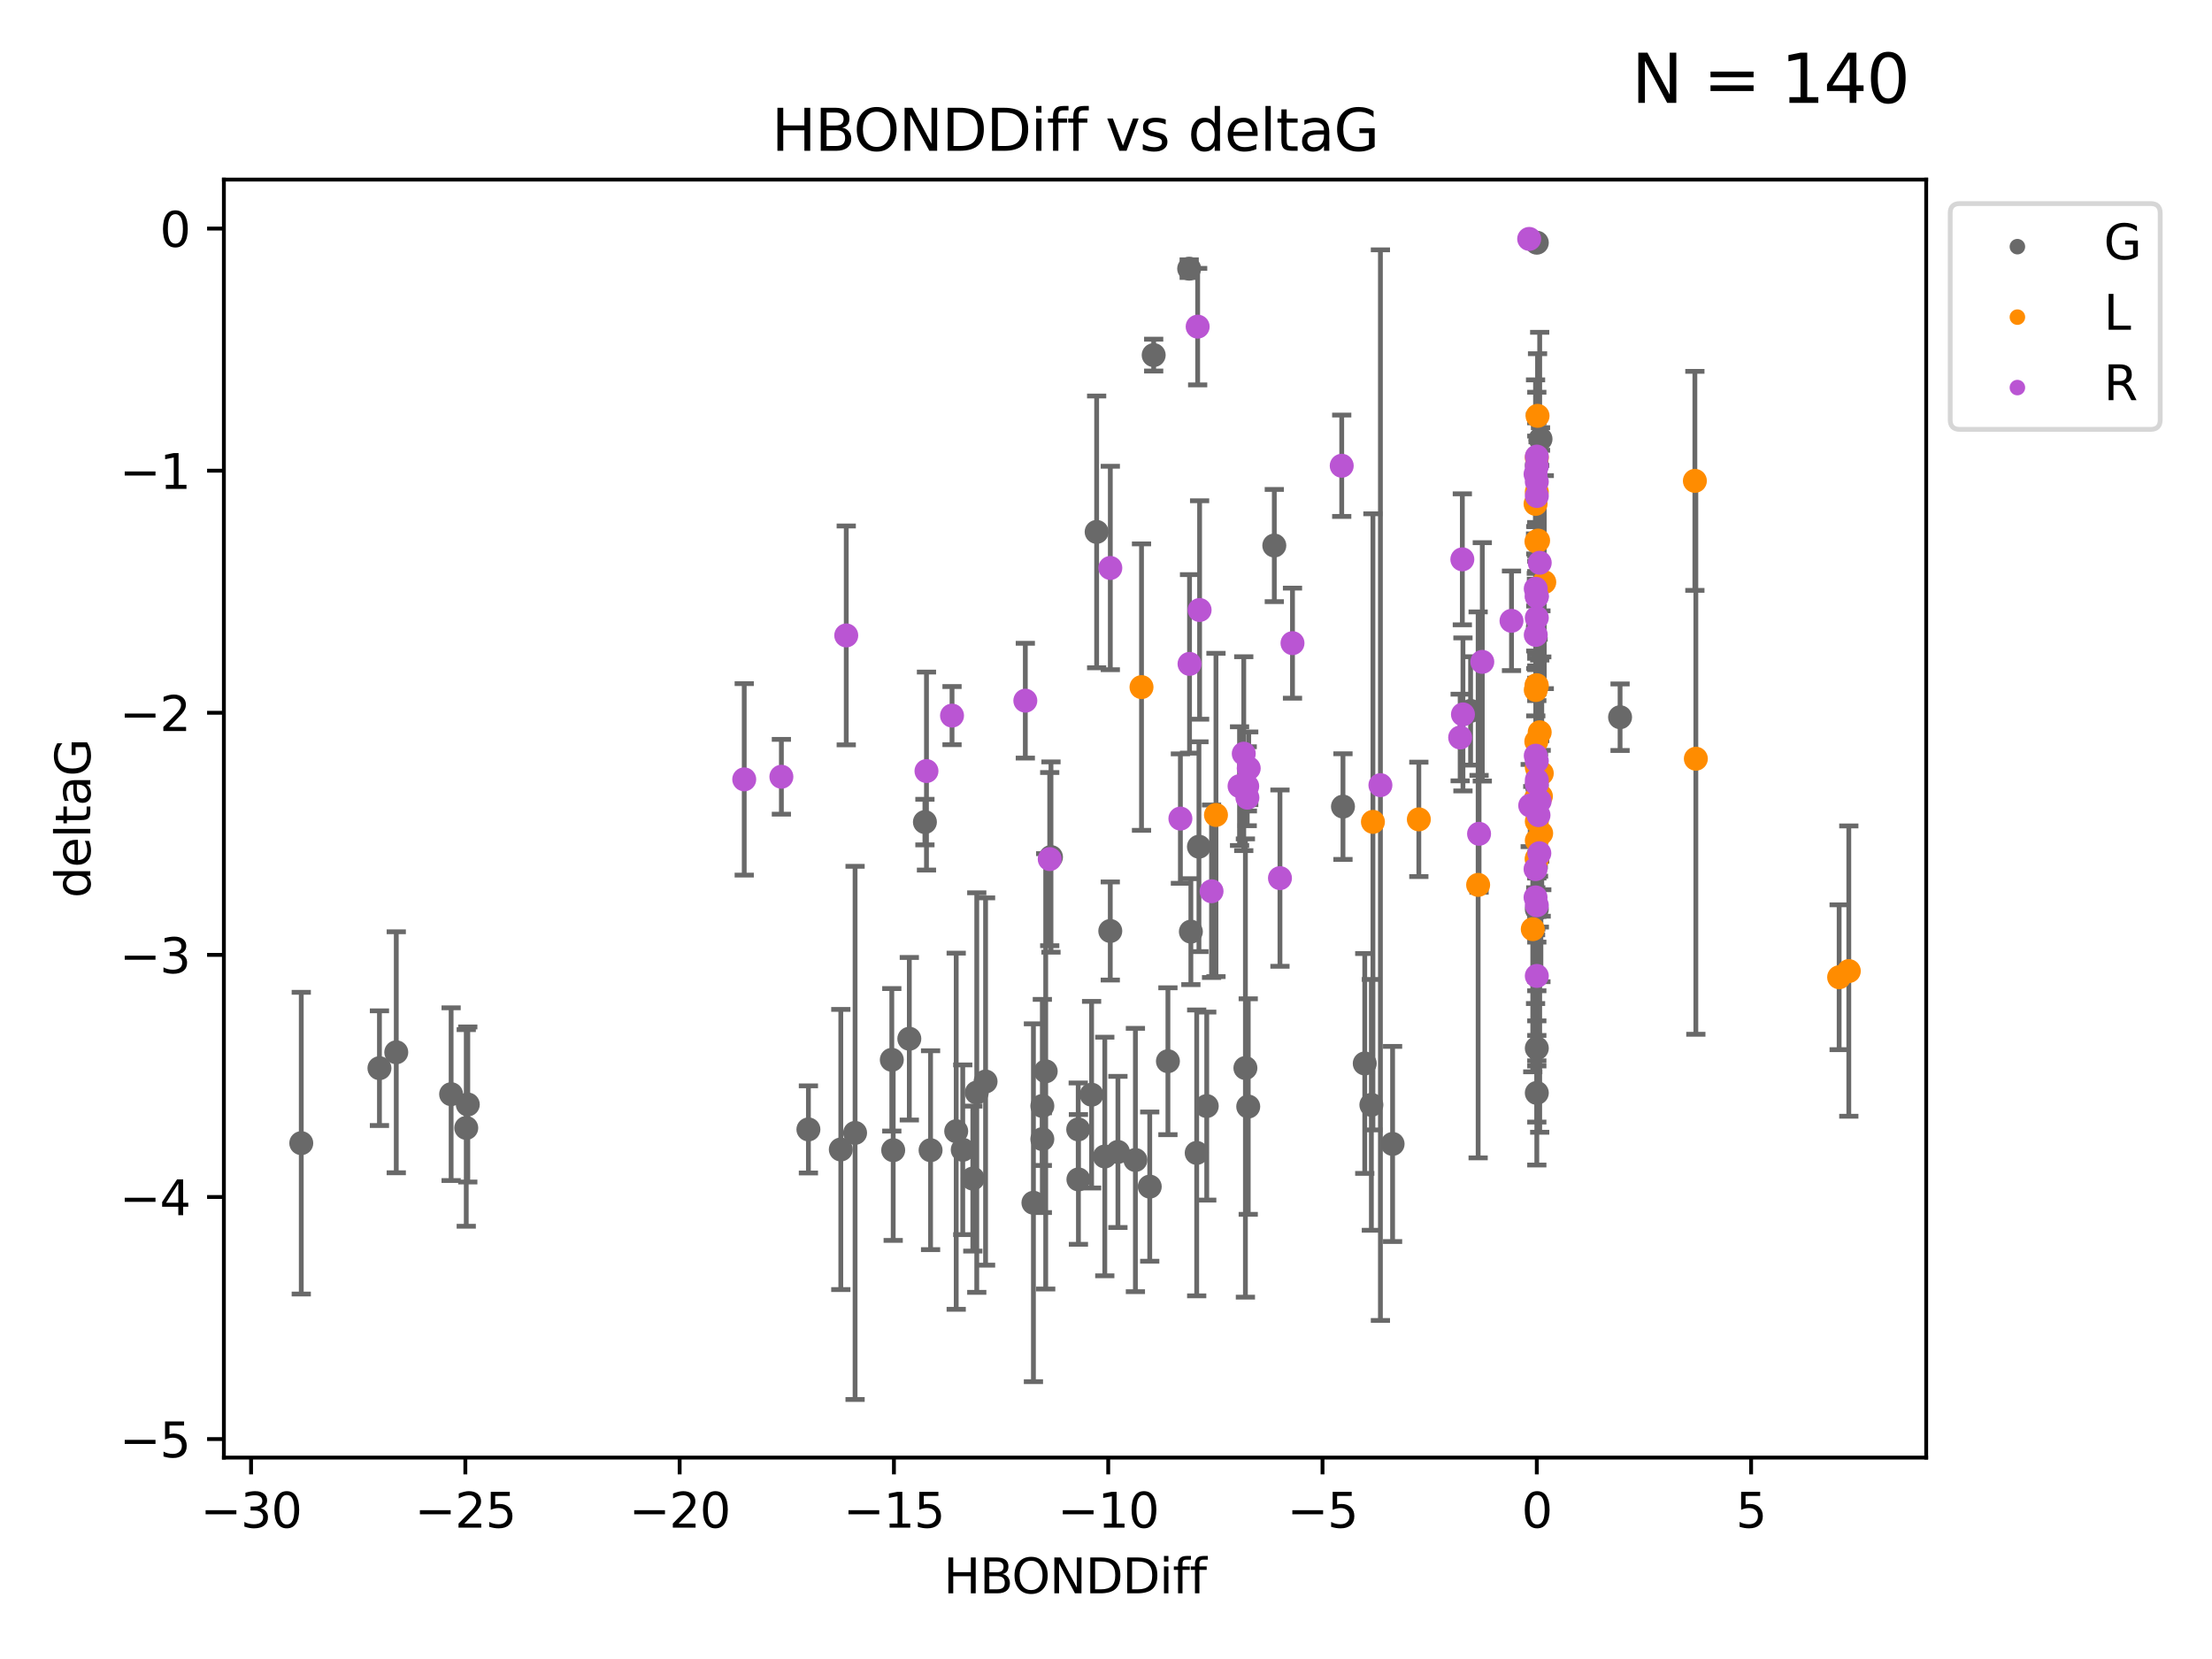 <?xml version="1.0" encoding="utf-8" standalone="no"?>
<!DOCTYPE svg PUBLIC "-//W3C//DTD SVG 1.1//EN"
  "http://www.w3.org/Graphics/SVG/1.1/DTD/svg11.dtd">
<svg xmlns:xlink="http://www.w3.org/1999/xlink" width="460.8pt" height="345.6pt" viewBox="0 0 460.8 345.6" xmlns="http://www.w3.org/2000/svg" version="1.1">
 <defs>
  <style type="text/css">*{stroke-linejoin: round; stroke-linecap: butt}</style>
 </defs>
 <g id="figure_1">
  <g id="patch_1">
   <path d="M 0 345.6 
L 460.8 345.6 
L 460.8 0 
L 0 0 
z
" style="fill: #ffffff"/>
  </g>
  <g id="axes_1">
   <g id="patch_2">
    <path d="M 46.64 303.64 
L 401.26 303.64 
L 401.26 37.411 
L 46.64 37.411 
z
" style="fill: #ffffff"/>
   </g>
   <g id="PathCollection_1">
    <defs>
     <path id="m64b5935a85" d="M 0 1.118 
C 0.297 1.118 0.581 1 0.791 0.791 
C 1 0.581 1.118 0.297 1.118 0 
C 1.118 -0.297 1 -0.581 0.791 -0.791 
C 0.581 -1 0.297 -1.118 0 -1.118 
C -0.297 -1.118 -0.581 -1 -0.791 -0.791 
C -1 -0.581 -1.118 -0.297 -1.118 0 
C -1.118 0.297 -1 0.581 -0.791 0.791 
C -0.581 1 -0.297 1.118 0 1.118 
z
" style="stroke: #696969"/>
    </defs>
    <g clip-path="url(#pa74fe96129)">
     <use xlink:href="#m64b5935a85" x="193.855" y="239.608" style="fill: #696969; stroke: #696969"/>
     <use xlink:href="#m64b5935a85" x="231.291" y="193.941" style="fill: #696969; stroke: #696969"/>
     <use xlink:href="#m64b5935a85" x="224.612" y="235.278" style="fill: #696969; stroke: #696969"/>
     <use xlink:href="#m64b5935a85" x="82.55" y="219.209" style="fill: #696969; stroke: #696969"/>
     <use xlink:href="#m64b5935a85" x="185.779" y="220.78" style="fill: #696969; stroke: #696969"/>
     <use xlink:href="#m64b5935a85" x="202.655" y="245.521" style="fill: #696969; stroke: #696969"/>
     <use xlink:href="#m64b5935a85" x="168.407" y="235.278" style="fill: #696969; stroke: #696969"/>
     <use xlink:href="#m64b5935a85" x="79.045" y="222.522" style="fill: #696969; stroke: #696969"/>
     <use xlink:href="#m64b5935a85" x="186.069" y="239.606" style="fill: #696969; stroke: #696969"/>
     <use xlink:href="#m64b5935a85" x="175.156" y="239.46" style="fill: #696969; stroke: #696969"/>
     <use xlink:href="#m64b5935a85" x="97.129" y="234.971" style="fill: #696969; stroke: #696969"/>
     <use xlink:href="#m64b5935a85" x="178.128" y="236.005" style="fill: #696969; stroke: #696969"/>
     <use xlink:href="#m64b5935a85" x="205.312" y="225.299" style="fill: #696969; stroke: #696969"/>
     <use xlink:href="#m64b5935a85" x="239.512" y="247.193" style="fill: #696969; stroke: #696969"/>
     <use xlink:href="#m64b5935a85" x="200.558" y="239.521" style="fill: #696969; stroke: #696969"/>
     <use xlink:href="#m64b5935a85" x="232.886" y="239.968" style="fill: #696969; stroke: #696969"/>
     <use xlink:href="#m64b5935a85" x="215.283" y="250.557" style="fill: #696969; stroke: #696969"/>
     <use xlink:href="#m64b5935a85" x="62.759" y="238.139" style="fill: #696969; stroke: #696969"/>
     <use xlink:href="#m64b5935a85" x="230.149" y="240.918" style="fill: #696969; stroke: #696969"/>
     <use xlink:href="#m64b5935a85" x="97.449" y="230.085" style="fill: #696969; stroke: #696969"/>
     <use xlink:href="#m64b5935a85" x="203.478" y="227.602" style="fill: #696969; stroke: #696969"/>
     <use xlink:href="#m64b5935a85" x="228.452" y="110.805" style="fill: #696969; stroke: #696969"/>
     <use xlink:href="#m64b5935a85" x="217.138" y="230.395" style="fill: #696969; stroke: #696969"/>
     <use xlink:href="#m64b5935a85" x="199.196" y="235.656" style="fill: #696969; stroke: #696969"/>
     <use xlink:href="#m64b5935a85" x="227.401" y="228.046" style="fill: #696969; stroke: #696969"/>
     <use xlink:href="#m64b5935a85" x="224.655" y="245.694" style="fill: #696969; stroke: #696969"/>
     <use xlink:href="#m64b5935a85" x="337.491" y="149.41" style="fill: #696969; stroke: #696969"/>
     <use xlink:href="#m64b5935a85" x="248.08" y="194.08" style="fill: #696969; stroke: #696969"/>
     <use xlink:href="#m64b5935a85" x="236.526" y="241.649" style="fill: #696969; stroke: #696969"/>
     <use xlink:href="#m64b5935a85" x="249.294" y="240.172" style="fill: #696969; stroke: #696969"/>
     <use xlink:href="#m64b5935a85" x="251.386" y="230.414" style="fill: #696969; stroke: #696969"/>
     <use xlink:href="#m64b5935a85" x="217.134" y="237.3" style="fill: #696969; stroke: #696969"/>
     <use xlink:href="#m64b5935a85" x="249.763" y="176.382" style="fill: #696969; stroke: #696969"/>
     <use xlink:href="#m64b5935a85" x="243.3" y="221.072" style="fill: #696969; stroke: #696969"/>
     <use xlink:href="#m64b5935a85" x="240.333" y="73.973" style="fill: #696969; stroke: #696969"/>
     <use xlink:href="#m64b5935a85" x="189.427" y="216.39" style="fill: #696969; stroke: #696969"/>
     <use xlink:href="#m64b5935a85" x="265.462" y="113.643" style="fill: #696969; stroke: #696969"/>
     <use xlink:href="#m64b5935a85" x="93.977" y="227.938" style="fill: #696969; stroke: #696969"/>
     <use xlink:href="#m64b5935a85" x="279.766" y="168.028" style="fill: #696969; stroke: #696969"/>
     <use xlink:href="#m64b5935a85" x="218.939" y="178.54" style="fill: #696969; stroke: #696969"/>
     <use xlink:href="#m64b5935a85" x="217.84" y="223.176" style="fill: #696969; stroke: #696969"/>
     <use xlink:href="#m64b5935a85" x="285.681" y="230.163" style="fill: #696969; stroke: #696969"/>
     <use xlink:href="#m64b5935a85" x="259.441" y="222.487" style="fill: #696969; stroke: #696969"/>
     <use xlink:href="#m64b5935a85" x="320.146" y="227.676" style="fill: #696969; stroke: #696969"/>
     <use xlink:href="#m64b5935a85" x="320.146" y="189.413" style="fill: #696969; stroke: #696969"/>
     <use xlink:href="#m64b5935a85" x="247.728" y="55.969" style="fill: #696969; stroke: #696969"/>
     <use xlink:href="#m64b5935a85" x="320.146" y="50.559" style="fill: #696969; stroke: #696969"/>
     <use xlink:href="#m64b5935a85" x="260.029" y="230.517" style="fill: #696969; stroke: #696969"/>
     <use xlink:href="#m64b5935a85" x="192.677" y="171.253" style="fill: #696969; stroke: #696969"/>
     <use xlink:href="#m64b5935a85" x="284.304" y="221.539" style="fill: #696969; stroke: #696969"/>
     <use xlink:href="#m64b5935a85" x="290.102" y="238.305" style="fill: #696969; stroke: #696969"/>
     <use xlink:href="#m64b5935a85" x="306.351" y="148.093" style="fill: #696969; stroke: #696969"/>
     <use xlink:href="#m64b5935a85" x="320.919" y="91.447" style="fill: #696969; stroke: #696969"/>
     <use xlink:href="#m64b5935a85" x="320.146" y="218.367" style="fill: #696969; stroke: #696969"/>
     <use xlink:href="#m64b5935a85" x="320.146" y="163.709" style="fill: #696969; stroke: #696969"/>
     <use xlink:href="#m64b5935a85" x="320.146" y="96.891" style="fill: #696969; stroke: #696969"/>
    </g>
   </g>
   <g id="PathCollection_2">
    <defs>
     <path id="m93093a453c" d="M 0 1.118 
C 0.297 1.118 0.581 1 0.791 0.791 
C 1 0.581 1.118 0.297 1.118 0 
C 1.118 -0.297 1 -0.581 0.791 -0.791 
C 0.581 -1 0.297 -1.118 0 -1.118 
C -0.297 -1.118 -0.581 -1 -0.791 -0.791 
C -1 -0.581 -1.118 -0.297 -1.118 0 
C -1.118 0.297 -1 0.581 -0.791 0.791 
C -0.581 1 -0.297 1.118 0 1.118 
z
" style="stroke: #ff8c00"/>
    </defs>
    <g clip-path="url(#pa74fe96129)">
     <use xlink:href="#m93093a453c" x="320.146" y="175.1" style="fill: #ff8c00; stroke: #ff8c00"/>
     <use xlink:href="#m93093a453c" x="385.141" y="202.292" style="fill: #ff8c00; stroke: #ff8c00"/>
     <use xlink:href="#m93093a453c" x="320.07" y="112.809" style="fill: #ff8c00; stroke: #ff8c00"/>
     <use xlink:href="#m93093a453c" x="295.57" y="170.689" style="fill: #ff8c00; stroke: #ff8c00"/>
     <use xlink:href="#m93093a453c" x="320.146" y="159.887" style="fill: #ff8c00; stroke: #ff8c00"/>
     <use xlink:href="#m93093a453c" x="320.146" y="179.07" style="fill: #ff8c00; stroke: #ff8c00"/>
     <use xlink:href="#m93093a453c" x="286.006" y="171.209" style="fill: #ff8c00; stroke: #ff8c00"/>
     <use xlink:href="#m93093a453c" x="307.923" y="184.337" style="fill: #ff8c00; stroke: #ff8c00"/>
     <use xlink:href="#m93093a453c" x="321" y="165.877" style="fill: #ff8c00; stroke: #ff8c00"/>
     <use xlink:href="#m93093a453c" x="320.747" y="152.546" style="fill: #ff8c00; stroke: #ff8c00"/>
     <use xlink:href="#m93093a453c" x="319.928" y="143.741" style="fill: #ff8c00; stroke: #ff8c00"/>
     <use xlink:href="#m93093a453c" x="321.054" y="173.586" style="fill: #ff8c00; stroke: #ff8c00"/>
     <use xlink:href="#m93093a453c" x="319.884" y="104.968" style="fill: #ff8c00; stroke: #ff8c00"/>
     <use xlink:href="#m93093a453c" x="320.043" y="154.467" style="fill: #ff8c00; stroke: #ff8c00"/>
     <use xlink:href="#m93093a453c" x="320.414" y="112.617" style="fill: #ff8c00; stroke: #ff8c00"/>
     <use xlink:href="#m93093a453c" x="321.699" y="121.271" style="fill: #ff8c00; stroke: #ff8c00"/>
     <use xlink:href="#m93093a453c" x="253.31" y="169.772" style="fill: #ff8c00; stroke: #ff8c00"/>
     <use xlink:href="#m93093a453c" x="320.146" y="95.338" style="fill: #ff8c00; stroke: #ff8c00"/>
     <use xlink:href="#m93093a453c" x="320.146" y="171.104" style="fill: #ff8c00; stroke: #ff8c00"/>
     <use xlink:href="#m93093a453c" x="319.305" y="193.558" style="fill: #ff8c00; stroke: #ff8c00"/>
     <use xlink:href="#m93093a453c" x="353.074" y="100.173" style="fill: #ff8c00; stroke: #ff8c00"/>
     <use xlink:href="#m93093a453c" x="320.146" y="102.454" style="fill: #ff8c00; stroke: #ff8c00"/>
     <use xlink:href="#m93093a453c" x="320.146" y="142.864" style="fill: #ff8c00; stroke: #ff8c00"/>
     <use xlink:href="#m93093a453c" x="320.443" y="167.084" style="fill: #ff8c00; stroke: #ff8c00"/>
     <use xlink:href="#m93093a453c" x="353.277" y="158.056" style="fill: #ff8c00; stroke: #ff8c00"/>
     <use xlink:href="#m93093a453c" x="383.127" y="203.579" style="fill: #ff8c00; stroke: #ff8c00"/>
     <use xlink:href="#m93093a453c" x="320.091" y="142.736" style="fill: #ff8c00; stroke: #ff8c00"/>
     <use xlink:href="#m93093a453c" x="319.928" y="166.404" style="fill: #ff8c00; stroke: #ff8c00"/>
     <use xlink:href="#m93093a453c" x="320.299" y="86.627" style="fill: #ff8c00; stroke: #ff8c00"/>
     <use xlink:href="#m93093a453c" x="320.146" y="178.807" style="fill: #ff8c00; stroke: #ff8c00"/>
     <use xlink:href="#m93093a453c" x="237.798" y="143.139" style="fill: #ff8c00; stroke: #ff8c00"/>
     <use xlink:href="#m93093a453c" x="321.179" y="161.097" style="fill: #ff8c00; stroke: #ff8c00"/>
    </g>
   </g>
   <g id="PathCollection_3">
    <defs>
     <path id="m0414fdd3d2" d="M 0 1.118 
C 0.297 1.118 0.581 1 0.791 0.791 
C 1 0.581 1.118 0.297 1.118 0 
C 1.118 -0.297 1 -0.581 0.791 -0.791 
C 0.581 -1 0.297 -1.118 0 -1.118 
C -0.297 -1.118 -0.581 -1 -0.791 -0.791 
C -1 -0.581 -1.118 -0.297 -1.118 0 
C -1.118 0.297 -1 0.581 -0.791 0.791 
C -0.581 1 -0.297 1.118 0 1.118 
z
" style="stroke: #ba55d3"/>
    </defs>
    <g clip-path="url(#pa74fe96129)">
     <use xlink:href="#m0414fdd3d2" x="258.221" y="163.765" style="fill: #ba55d3; stroke: #ba55d3"/>
     <use xlink:href="#m0414fdd3d2" x="162.776" y="161.811" style="fill: #ba55d3; stroke: #ba55d3"/>
     <use xlink:href="#m0414fdd3d2" x="320.146" y="158.534" style="fill: #ba55d3; stroke: #ba55d3"/>
     <use xlink:href="#m0414fdd3d2" x="155.037" y="162.353" style="fill: #ba55d3; stroke: #ba55d3"/>
     <use xlink:href="#m0414fdd3d2" x="259.098" y="157.002" style="fill: #ba55d3; stroke: #ba55d3"/>
     <use xlink:href="#m0414fdd3d2" x="218.677" y="178.966" style="fill: #ba55d3; stroke: #ba55d3"/>
     <use xlink:href="#m0414fdd3d2" x="213.594" y="145.963" style="fill: #ba55d3; stroke: #ba55d3"/>
     <use xlink:href="#m0414fdd3d2" x="249.899" y="127.073" style="fill: #ba55d3; stroke: #ba55d3"/>
     <use xlink:href="#m0414fdd3d2" x="198.325" y="149.073" style="fill: #ba55d3; stroke: #ba55d3"/>
     <use xlink:href="#m0414fdd3d2" x="287.566" y="163.561" style="fill: #ba55d3; stroke: #ba55d3"/>
     <use xlink:href="#m0414fdd3d2" x="249.495" y="68.043" style="fill: #ba55d3; stroke: #ba55d3"/>
     <use xlink:href="#m0414fdd3d2" x="318.555" y="49.77" style="fill: #ba55d3; stroke: #ba55d3"/>
     <use xlink:href="#m0414fdd3d2" x="314.873" y="129.329" style="fill: #ba55d3; stroke: #ba55d3"/>
     <use xlink:href="#m0414fdd3d2" x="320.146" y="203.304" style="fill: #ba55d3; stroke: #ba55d3"/>
     <use xlink:href="#m0414fdd3d2" x="308.115" y="173.696" style="fill: #ba55d3; stroke: #ba55d3"/>
     <use xlink:href="#m0414fdd3d2" x="193.002" y="160.623" style="fill: #ba55d3; stroke: #ba55d3"/>
     <use xlink:href="#m0414fdd3d2" x="269.25" y="133.981" style="fill: #ba55d3; stroke: #ba55d3"/>
     <use xlink:href="#m0414fdd3d2" x="304.18" y="153.636" style="fill: #ba55d3; stroke: #ba55d3"/>
     <use xlink:href="#m0414fdd3d2" x="320.146" y="124.256" style="fill: #ba55d3; stroke: #ba55d3"/>
     <use xlink:href="#m0414fdd3d2" x="231.299" y="118.319" style="fill: #ba55d3; stroke: #ba55d3"/>
     <use xlink:href="#m0414fdd3d2" x="266.64" y="182.93" style="fill: #ba55d3; stroke: #ba55d3"/>
     <use xlink:href="#m0414fdd3d2" x="320.754" y="117.235" style="fill: #ba55d3; stroke: #ba55d3"/>
     <use xlink:href="#m0414fdd3d2" x="279.506" y="97.023" style="fill: #ba55d3; stroke: #ba55d3"/>
     <use xlink:href="#m0414fdd3d2" x="319.927" y="122.648" style="fill: #ba55d3; stroke: #ba55d3"/>
     <use xlink:href="#m0414fdd3d2" x="319.928" y="132.264" style="fill: #ba55d3; stroke: #ba55d3"/>
     <use xlink:href="#m0414fdd3d2" x="304.632" y="116.519" style="fill: #ba55d3; stroke: #ba55d3"/>
     <use xlink:href="#m0414fdd3d2" x="319.927" y="157.427" style="fill: #ba55d3; stroke: #ba55d3"/>
     <use xlink:href="#m0414fdd3d2" x="320.671" y="177.737" style="fill: #ba55d3; stroke: #ba55d3"/>
     <use xlink:href="#m0414fdd3d2" x="260.132" y="160.05" style="fill: #ba55d3; stroke: #ba55d3"/>
     <use xlink:href="#m0414fdd3d2" x="320.146" y="188.583" style="fill: #ba55d3; stroke: #ba55d3"/>
     <use xlink:href="#m0414fdd3d2" x="176.289" y="132.37" style="fill: #ba55d3; stroke: #ba55d3"/>
     <use xlink:href="#m0414fdd3d2" x="252.387" y="185.663" style="fill: #ba55d3; stroke: #ba55d3"/>
     <use xlink:href="#m0414fdd3d2" x="320.146" y="162.506" style="fill: #ba55d3; stroke: #ba55d3"/>
     <use xlink:href="#m0414fdd3d2" x="245.898" y="170.526" style="fill: #ba55d3; stroke: #ba55d3"/>
     <use xlink:href="#m0414fdd3d2" x="259.855" y="166.168" style="fill: #ba55d3; stroke: #ba55d3"/>
     <use xlink:href="#m0414fdd3d2" x="320.146" y="103.324" style="fill: #ba55d3; stroke: #ba55d3"/>
     <use xlink:href="#m0414fdd3d2" x="320.146" y="97.127" style="fill: #ba55d3; stroke: #ba55d3"/>
     <use xlink:href="#m0414fdd3d2" x="247.801" y="138.3" style="fill: #ba55d3; stroke: #ba55d3"/>
     <use xlink:href="#m0414fdd3d2" x="318.771" y="167.81" style="fill: #ba55d3; stroke: #ba55d3"/>
     <use xlink:href="#m0414fdd3d2" x="320.146" y="163.313" style="fill: #ba55d3; stroke: #ba55d3"/>
     <use xlink:href="#m0414fdd3d2" x="308.789" y="137.876" style="fill: #ba55d3; stroke: #ba55d3"/>
     <use xlink:href="#m0414fdd3d2" x="320.146" y="128.691" style="fill: #ba55d3; stroke: #ba55d3"/>
     <use xlink:href="#m0414fdd3d2" x="319.884" y="98.763" style="fill: #ba55d3; stroke: #ba55d3"/>
     <use xlink:href="#m0414fdd3d2" x="320.146" y="124.21" style="fill: #ba55d3; stroke: #ba55d3"/>
     <use xlink:href="#m0414fdd3d2" x="320.746" y="166.869" style="fill: #ba55d3; stroke: #ba55d3"/>
     <use xlink:href="#m0414fdd3d2" x="259.818" y="163.784" style="fill: #ba55d3; stroke: #ba55d3"/>
     <use xlink:href="#m0414fdd3d2" x="304.76" y="148.824" style="fill: #ba55d3; stroke: #ba55d3"/>
     <use xlink:href="#m0414fdd3d2" x="320.146" y="100.346" style="fill: #ba55d3; stroke: #ba55d3"/>
     <use xlink:href="#m0414fdd3d2" x="320.498" y="169.812" style="fill: #ba55d3; stroke: #ba55d3"/>
     <use xlink:href="#m0414fdd3d2" x="319.883" y="181.054" style="fill: #ba55d3; stroke: #ba55d3"/>
     <use xlink:href="#m0414fdd3d2" x="320.146" y="95.117" style="fill: #ba55d3; stroke: #ba55d3"/>
     <use xlink:href="#m0414fdd3d2" x="319.884" y="186.945" style="fill: #ba55d3; stroke: #ba55d3"/>
    </g>
   </g>
   <g id="matplotlib.axis_1">
    <g id="xtick_1">
     <g id="line2d_1">
      <defs>
       <path id="ma569b912f2" d="M 0 0 
L 0 3.5 
" style="stroke: #000000; stroke-width: 0.8"/>
      </defs>
      <g>
       <use xlink:href="#ma569b912f2" x="52.3" y="303.64" style="stroke: #000000; stroke-width: 0.8"/>
      </g>
     </g>
     <g id="text_1">
      <!-- −30 -->
      <g transform="translate(41.747 318.238)scale(0.1 -0.1)">
       <defs>
        <path id="DejaVuSans-2212" d="M 678 2272 
L 4684 2272 
L 4684 1741 
L 678 1741 
L 678 2272 
z
" transform="scale(0.016)"/>
        <path id="DejaVuSans-33" d="M 2597 2516 
Q 3050 2419 3304 2112 
Q 3559 1806 3559 1356 
Q 3559 666 3084 287 
Q 2609 -91 1734 -91 
Q 1441 -91 1130 -33 
Q 819 25 488 141 
L 488 750 
Q 750 597 1062 519 
Q 1375 441 1716 441 
Q 2309 441 2620 675 
Q 2931 909 2931 1356 
Q 2931 1769 2642 2001 
Q 2353 2234 1838 2234 
L 1294 2234 
L 1294 2753 
L 1863 2753 
Q 2328 2753 2575 2939 
Q 2822 3125 2822 3475 
Q 2822 3834 2567 4026 
Q 2313 4219 1838 4219 
Q 1578 4219 1281 4162 
Q 984 4106 628 3988 
L 628 4550 
Q 988 4650 1302 4700 
Q 1616 4750 1894 4750 
Q 2613 4750 3031 4423 
Q 3450 4097 3450 3541 
Q 3450 3153 3228 2886 
Q 3006 2619 2597 2516 
z
" transform="scale(0.016)"/>
        <path id="DejaVuSans-30" d="M 2034 4250 
Q 1547 4250 1301 3770 
Q 1056 3291 1056 2328 
Q 1056 1369 1301 889 
Q 1547 409 2034 409 
Q 2525 409 2770 889 
Q 3016 1369 3016 2328 
Q 3016 3291 2770 3770 
Q 2525 4250 2034 4250 
z
M 2034 4750 
Q 2819 4750 3233 4129 
Q 3647 3509 3647 2328 
Q 3647 1150 3233 529 
Q 2819 -91 2034 -91 
Q 1250 -91 836 529 
Q 422 1150 422 2328 
Q 422 3509 836 4129 
Q 1250 4750 2034 4750 
z
" transform="scale(0.016)"/>
       </defs>
       <use xlink:href="#DejaVuSans-2212"/>
       <use xlink:href="#DejaVuSans-33" x="83.789"/>
       <use xlink:href="#DejaVuSans-30" x="147.412"/>
      </g>
     </g>
    </g>
    <g id="xtick_2">
     <g id="line2d_2">
      <g>
       <use xlink:href="#ma569b912f2" x="96.941" y="303.64" style="stroke: #000000; stroke-width: 0.8"/>
      </g>
     </g>
     <g id="text_2">
      <!-- −25 -->
      <g transform="translate(86.388 318.238)scale(0.1 -0.1)">
       <defs>
        <path id="DejaVuSans-32" d="M 1228 531 
L 3431 531 
L 3431 0 
L 469 0 
L 469 531 
Q 828 903 1448 1529 
Q 2069 2156 2228 2338 
Q 2531 2678 2651 2914 
Q 2772 3150 2772 3378 
Q 2772 3750 2511 3984 
Q 2250 4219 1831 4219 
Q 1534 4219 1204 4116 
Q 875 4013 500 3803 
L 500 4441 
Q 881 4594 1212 4672 
Q 1544 4750 1819 4750 
Q 2544 4750 2975 4387 
Q 3406 4025 3406 3419 
Q 3406 3131 3298 2873 
Q 3191 2616 2906 2266 
Q 2828 2175 2409 1742 
Q 1991 1309 1228 531 
z
" transform="scale(0.016)"/>
        <path id="DejaVuSans-35" d="M 691 4666 
L 3169 4666 
L 3169 4134 
L 1269 4134 
L 1269 2991 
Q 1406 3038 1543 3061 
Q 1681 3084 1819 3084 
Q 2600 3084 3056 2656 
Q 3513 2228 3513 1497 
Q 3513 744 3044 326 
Q 2575 -91 1722 -91 
Q 1428 -91 1123 -41 
Q 819 9 494 109 
L 494 744 
Q 775 591 1075 516 
Q 1375 441 1709 441 
Q 2250 441 2565 725 
Q 2881 1009 2881 1497 
Q 2881 1984 2565 2268 
Q 2250 2553 1709 2553 
Q 1456 2553 1204 2497 
Q 953 2441 691 2322 
L 691 4666 
z
" transform="scale(0.016)"/>
       </defs>
       <use xlink:href="#DejaVuSans-2212"/>
       <use xlink:href="#DejaVuSans-32" x="83.789"/>
       <use xlink:href="#DejaVuSans-35" x="147.412"/>
      </g>
     </g>
    </g>
    <g id="xtick_3">
     <g id="line2d_3">
      <g>
       <use xlink:href="#ma569b912f2" x="141.582" y="303.64" style="stroke: #000000; stroke-width: 0.8"/>
      </g>
     </g>
     <g id="text_3">
      <!-- −20 -->
      <g transform="translate(131.03 318.238)scale(0.1 -0.1)">
       <use xlink:href="#DejaVuSans-2212"/>
       <use xlink:href="#DejaVuSans-32" x="83.789"/>
       <use xlink:href="#DejaVuSans-30" x="147.412"/>
      </g>
     </g>
    </g>
    <g id="xtick_4">
     <g id="line2d_4">
      <g>
       <use xlink:href="#ma569b912f2" x="186.223" y="303.64" style="stroke: #000000; stroke-width: 0.8"/>
      </g>
     </g>
     <g id="text_4">
      <!-- −15 -->
      <g transform="translate(175.671 318.238)scale(0.1 -0.1)">
       <defs>
        <path id="DejaVuSans-31" d="M 794 531 
L 1825 531 
L 1825 4091 
L 703 3866 
L 703 4441 
L 1819 4666 
L 2450 4666 
L 2450 531 
L 3481 531 
L 3481 0 
L 794 0 
L 794 531 
z
" transform="scale(0.016)"/>
       </defs>
       <use xlink:href="#DejaVuSans-2212"/>
       <use xlink:href="#DejaVuSans-31" x="83.789"/>
       <use xlink:href="#DejaVuSans-35" x="147.412"/>
      </g>
     </g>
    </g>
    <g id="xtick_5">
     <g id="line2d_5">
      <g>
       <use xlink:href="#ma569b912f2" x="230.864" y="303.64" style="stroke: #000000; stroke-width: 0.8"/>
      </g>
     </g>
     <g id="text_5">
      <!-- −10 -->
      <g transform="translate(220.312 318.238)scale(0.1 -0.1)">
       <use xlink:href="#DejaVuSans-2212"/>
       <use xlink:href="#DejaVuSans-31" x="83.789"/>
       <use xlink:href="#DejaVuSans-30" x="147.412"/>
      </g>
     </g>
    </g>
    <g id="xtick_6">
     <g id="line2d_6">
      <g>
       <use xlink:href="#ma569b912f2" x="275.505" y="303.64" style="stroke: #000000; stroke-width: 0.8"/>
      </g>
     </g>
     <g id="text_6">
      <!-- −5 -->
      <g transform="translate(268.134 318.238)scale(0.1 -0.1)">
       <use xlink:href="#DejaVuSans-2212"/>
       <use xlink:href="#DejaVuSans-35" x="83.789"/>
      </g>
     </g>
    </g>
    <g id="xtick_7">
     <g id="line2d_7">
      <g>
       <use xlink:href="#ma569b912f2" x="320.146" y="303.64" style="stroke: #000000; stroke-width: 0.8"/>
      </g>
     </g>
     <g id="text_7">
      <!-- 0 -->
      <g transform="translate(316.965 318.238)scale(0.1 -0.1)">
       <use xlink:href="#DejaVuSans-30"/>
      </g>
     </g>
    </g>
    <g id="xtick_8">
     <g id="line2d_8">
      <g>
       <use xlink:href="#ma569b912f2" x="364.787" y="303.64" style="stroke: #000000; stroke-width: 0.8"/>
      </g>
     </g>
     <g id="text_8">
      <!-- 5 -->
      <g transform="translate(361.606 318.238)scale(0.1 -0.1)">
       <use xlink:href="#DejaVuSans-35"/>
      </g>
     </g>
    </g>
    <g id="text_9">
     <!-- HBONDDiff -->
     <g transform="translate(196.561 331.917)scale(0.1 -0.1)">
      <defs>
       <path id="DejaVuSans-48" d="M 628 4666 
L 1259 4666 
L 1259 2753 
L 3553 2753 
L 3553 4666 
L 4184 4666 
L 4184 0 
L 3553 0 
L 3553 2222 
L 1259 2222 
L 1259 0 
L 628 0 
L 628 4666 
z
" transform="scale(0.016)"/>
       <path id="DejaVuSans-42" d="M 1259 2228 
L 1259 519 
L 2272 519 
Q 2781 519 3026 730 
Q 3272 941 3272 1375 
Q 3272 1813 3026 2020 
Q 2781 2228 2272 2228 
L 1259 2228 
z
M 1259 4147 
L 1259 2741 
L 2194 2741 
Q 2656 2741 2882 2914 
Q 3109 3088 3109 3444 
Q 3109 3797 2882 3972 
Q 2656 4147 2194 4147 
L 1259 4147 
z
M 628 4666 
L 2241 4666 
Q 2963 4666 3353 4366 
Q 3744 4066 3744 3513 
Q 3744 3084 3544 2831 
Q 3344 2578 2956 2516 
Q 3422 2416 3680 2098 
Q 3938 1781 3938 1306 
Q 3938 681 3513 340 
Q 3088 0 2303 0 
L 628 0 
L 628 4666 
z
" transform="scale(0.016)"/>
       <path id="DejaVuSans-4f" d="M 2522 4238 
Q 1834 4238 1429 3725 
Q 1025 3213 1025 2328 
Q 1025 1447 1429 934 
Q 1834 422 2522 422 
Q 3209 422 3611 934 
Q 4013 1447 4013 2328 
Q 4013 3213 3611 3725 
Q 3209 4238 2522 4238 
z
M 2522 4750 
Q 3503 4750 4090 4092 
Q 4678 3434 4678 2328 
Q 4678 1225 4090 567 
Q 3503 -91 2522 -91 
Q 1538 -91 948 565 
Q 359 1222 359 2328 
Q 359 3434 948 4092 
Q 1538 4750 2522 4750 
z
" transform="scale(0.016)"/>
       <path id="DejaVuSans-4e" d="M 628 4666 
L 1478 4666 
L 3547 763 
L 3547 4666 
L 4159 4666 
L 4159 0 
L 3309 0 
L 1241 3903 
L 1241 0 
L 628 0 
L 628 4666 
z
" transform="scale(0.016)"/>
       <path id="DejaVuSans-44" d="M 1259 4147 
L 1259 519 
L 2022 519 
Q 2988 519 3436 956 
Q 3884 1394 3884 2338 
Q 3884 3275 3436 3711 
Q 2988 4147 2022 4147 
L 1259 4147 
z
M 628 4666 
L 1925 4666 
Q 3281 4666 3915 4102 
Q 4550 3538 4550 2338 
Q 4550 1131 3912 565 
Q 3275 0 1925 0 
L 628 0 
L 628 4666 
z
" transform="scale(0.016)"/>
       <path id="DejaVuSans-69" d="M 603 3500 
L 1178 3500 
L 1178 0 
L 603 0 
L 603 3500 
z
M 603 4863 
L 1178 4863 
L 1178 4134 
L 603 4134 
L 603 4863 
z
" transform="scale(0.016)"/>
       <path id="DejaVuSans-66" d="M 2375 4863 
L 2375 4384 
L 1825 4384 
Q 1516 4384 1395 4259 
Q 1275 4134 1275 3809 
L 1275 3500 
L 2222 3500 
L 2222 3053 
L 1275 3053 
L 1275 0 
L 697 0 
L 697 3053 
L 147 3053 
L 147 3500 
L 697 3500 
L 697 3744 
Q 697 4328 969 4595 
Q 1241 4863 1831 4863 
L 2375 4863 
z
" transform="scale(0.016)"/>
      </defs>
      <use xlink:href="#DejaVuSans-48"/>
      <use xlink:href="#DejaVuSans-42" x="75.195"/>
      <use xlink:href="#DejaVuSans-4f" x="142.049"/>
      <use xlink:href="#DejaVuSans-4e" x="220.76"/>
      <use xlink:href="#DejaVuSans-44" x="295.564"/>
      <use xlink:href="#DejaVuSans-44" x="372.566"/>
      <use xlink:href="#DejaVuSans-69" x="449.568"/>
      <use xlink:href="#DejaVuSans-66" x="477.352"/>
      <use xlink:href="#DejaVuSans-66" x="512.557"/>
     </g>
    </g>
   </g>
   <g id="matplotlib.axis_2">
    <g id="ytick_1">
     <g id="line2d_9">
      <defs>
       <path id="mf343f1b516" d="M 0 0 
L -3.5 0 
" style="stroke: #000000; stroke-width: 0.8"/>
      </defs>
      <g>
       <use xlink:href="#mf343f1b516" x="46.64" y="299.785" style="stroke: #000000; stroke-width: 0.8"/>
      </g>
     </g>
     <g id="text_10">
      <!-- −5 -->
      <g transform="translate(24.898 303.584)scale(0.1 -0.1)">
       <use xlink:href="#DejaVuSans-2212"/>
       <use xlink:href="#DejaVuSans-35" x="83.789"/>
      </g>
     </g>
    </g>
    <g id="ytick_2">
     <g id="line2d_10">
      <g>
       <use xlink:href="#mf343f1b516" x="46.64" y="249.351" style="stroke: #000000; stroke-width: 0.8"/>
      </g>
     </g>
     <g id="text_11">
      <!-- −4 -->
      <g transform="translate(24.898 253.15)scale(0.1 -0.1)">
       <defs>
        <path id="DejaVuSans-34" d="M 2419 4116 
L 825 1625 
L 2419 1625 
L 2419 4116 
z
M 2253 4666 
L 3047 4666 
L 3047 1625 
L 3713 1625 
L 3713 1100 
L 3047 1100 
L 3047 0 
L 2419 0 
L 2419 1100 
L 313 1100 
L 313 1709 
L 2253 4666 
z
" transform="scale(0.016)"/>
       </defs>
       <use xlink:href="#DejaVuSans-2212"/>
       <use xlink:href="#DejaVuSans-34" x="83.789"/>
      </g>
     </g>
    </g>
    <g id="ytick_3">
     <g id="line2d_11">
      <g>
       <use xlink:href="#mf343f1b516" x="46.64" y="198.917" style="stroke: #000000; stroke-width: 0.8"/>
      </g>
     </g>
     <g id="text_12">
      <!-- −3 -->
      <g transform="translate(24.898 202.716)scale(0.1 -0.1)">
       <use xlink:href="#DejaVuSans-2212"/>
       <use xlink:href="#DejaVuSans-33" x="83.789"/>
      </g>
     </g>
    </g>
    <g id="ytick_4">
     <g id="line2d_12">
      <g>
       <use xlink:href="#mf343f1b516" x="46.64" y="148.483" style="stroke: #000000; stroke-width: 0.8"/>
      </g>
     </g>
     <g id="text_13">
      <!-- −2 -->
      <g transform="translate(24.898 152.283)scale(0.1 -0.1)">
       <use xlink:href="#DejaVuSans-2212"/>
       <use xlink:href="#DejaVuSans-32" x="83.789"/>
      </g>
     </g>
    </g>
    <g id="ytick_5">
     <g id="line2d_13">
      <g>
       <use xlink:href="#mf343f1b516" x="46.64" y="98.05" style="stroke: #000000; stroke-width: 0.8"/>
      </g>
     </g>
     <g id="text_14">
      <!-- −1 -->
      <g transform="translate(24.898 101.849)scale(0.1 -0.1)">
       <use xlink:href="#DejaVuSans-2212"/>
       <use xlink:href="#DejaVuSans-31" x="83.789"/>
      </g>
     </g>
    </g>
    <g id="ytick_6">
     <g id="line2d_14">
      <g>
       <use xlink:href="#mf343f1b516" x="46.64" y="47.616" style="stroke: #000000; stroke-width: 0.8"/>
      </g>
     </g>
     <g id="text_15">
      <!-- 0 -->
      <g transform="translate(33.278 51.415)scale(0.1 -0.1)">
       <use xlink:href="#DejaVuSans-30"/>
      </g>
     </g>
    </g>
    <g id="text_16">
     <!-- deltaG -->
     <g transform="translate(18.818 187.064)rotate(-90)scale(0.1 -0.1)">
      <defs>
       <path id="DejaVuSans-64" d="M 2906 2969 
L 2906 4863 
L 3481 4863 
L 3481 0 
L 2906 0 
L 2906 525 
Q 2725 213 2448 61 
Q 2172 -91 1784 -91 
Q 1150 -91 751 415 
Q 353 922 353 1747 
Q 353 2572 751 3078 
Q 1150 3584 1784 3584 
Q 2172 3584 2448 3432 
Q 2725 3281 2906 2969 
z
M 947 1747 
Q 947 1113 1208 752 
Q 1469 391 1925 391 
Q 2381 391 2643 752 
Q 2906 1113 2906 1747 
Q 2906 2381 2643 2742 
Q 2381 3103 1925 3103 
Q 1469 3103 1208 2742 
Q 947 2381 947 1747 
z
" transform="scale(0.016)"/>
       <path id="DejaVuSans-65" d="M 3597 1894 
L 3597 1613 
L 953 1613 
Q 991 1019 1311 708 
Q 1631 397 2203 397 
Q 2534 397 2845 478 
Q 3156 559 3463 722 
L 3463 178 
Q 3153 47 2828 -22 
Q 2503 -91 2169 -91 
Q 1331 -91 842 396 
Q 353 884 353 1716 
Q 353 2575 817 3079 
Q 1281 3584 2069 3584 
Q 2775 3584 3186 3129 
Q 3597 2675 3597 1894 
z
M 3022 2063 
Q 3016 2534 2758 2815 
Q 2500 3097 2075 3097 
Q 1594 3097 1305 2825 
Q 1016 2553 972 2059 
L 3022 2063 
z
" transform="scale(0.016)"/>
       <path id="DejaVuSans-6c" d="M 603 4863 
L 1178 4863 
L 1178 0 
L 603 0 
L 603 4863 
z
" transform="scale(0.016)"/>
       <path id="DejaVuSans-74" d="M 1172 4494 
L 1172 3500 
L 2356 3500 
L 2356 3053 
L 1172 3053 
L 1172 1153 
Q 1172 725 1289 603 
Q 1406 481 1766 481 
L 2356 481 
L 2356 0 
L 1766 0 
Q 1100 0 847 248 
Q 594 497 594 1153 
L 594 3053 
L 172 3053 
L 172 3500 
L 594 3500 
L 594 4494 
L 1172 4494 
z
" transform="scale(0.016)"/>
       <path id="DejaVuSans-61" d="M 2194 1759 
Q 1497 1759 1228 1600 
Q 959 1441 959 1056 
Q 959 750 1161 570 
Q 1363 391 1709 391 
Q 2188 391 2477 730 
Q 2766 1069 2766 1631 
L 2766 1759 
L 2194 1759 
z
M 3341 1997 
L 3341 0 
L 2766 0 
L 2766 531 
Q 2569 213 2275 61 
Q 1981 -91 1556 -91 
Q 1019 -91 701 211 
Q 384 513 384 1019 
Q 384 1609 779 1909 
Q 1175 2209 1959 2209 
L 2766 2209 
L 2766 2266 
Q 2766 2663 2505 2880 
Q 2244 3097 1772 3097 
Q 1472 3097 1187 3025 
Q 903 2953 641 2809 
L 641 3341 
Q 956 3463 1253 3523 
Q 1550 3584 1831 3584 
Q 2591 3584 2966 3190 
Q 3341 2797 3341 1997 
z
" transform="scale(0.016)"/>
       <path id="DejaVuSans-47" d="M 3809 666 
L 3809 1919 
L 2778 1919 
L 2778 2438 
L 4434 2438 
L 4434 434 
Q 4069 175 3628 42 
Q 3188 -91 2688 -91 
Q 1594 -91 976 548 
Q 359 1188 359 2328 
Q 359 3472 976 4111 
Q 1594 4750 2688 4750 
Q 3144 4750 3555 4637 
Q 3966 4525 4313 4306 
L 4313 3634 
Q 3963 3931 3569 4081 
Q 3175 4231 2741 4231 
Q 1884 4231 1454 3753 
Q 1025 3275 1025 2328 
Q 1025 1384 1454 906 
Q 1884 428 2741 428 
Q 3075 428 3337 486 
Q 3600 544 3809 666 
z
" transform="scale(0.016)"/>
      </defs>
      <use xlink:href="#DejaVuSans-64"/>
      <use xlink:href="#DejaVuSans-65" x="63.477"/>
      <use xlink:href="#DejaVuSans-6c" x="125"/>
      <use xlink:href="#DejaVuSans-74" x="152.783"/>
      <use xlink:href="#DejaVuSans-61" x="191.992"/>
      <use xlink:href="#DejaVuSans-47" x="253.271"/>
     </g>
    </g>
   </g>
   <g id="LineCollection_1">
    <path d="M 193.855 260.321 
L 193.855 218.894 
" clip-path="url(#pa74fe96129)" style="fill: none; stroke: #696969"/>
    <path d="M 231.291 204.157 
L 231.291 183.725 
" clip-path="url(#pa74fe96129)" style="fill: none; stroke: #696969"/>
    <path d="M 224.612 244.953 
L 224.612 225.604 
" clip-path="url(#pa74fe96129)" style="fill: none; stroke: #696969"/>
    <path d="M 82.55 244.31 
L 82.55 194.109 
" clip-path="url(#pa74fe96129)" style="fill: none; stroke: #696969"/>
    <path d="M 185.779 235.623 
L 185.779 205.936 
" clip-path="url(#pa74fe96129)" style="fill: none; stroke: #696969"/>
    <path d="M 202.655 260.619 
L 202.655 230.423 
" clip-path="url(#pa74fe96129)" style="fill: none; stroke: #696969"/>
    <path d="M 168.407 244.35 
L 168.407 226.206 
" clip-path="url(#pa74fe96129)" style="fill: none; stroke: #696969"/>
    <path d="M 79.045 234.469 
L 79.045 210.575 
" clip-path="url(#pa74fe96129)" style="fill: none; stroke: #696969"/>
    <path d="M 186.069 258.4 
L 186.069 220.811 
" clip-path="url(#pa74fe96129)" style="fill: none; stroke: #696969"/>
    <path d="M 175.156 268.642 
L 175.156 210.277 
" clip-path="url(#pa74fe96129)" style="fill: none; stroke: #696969"/>
    <path d="M 97.129 255.453 
L 97.129 214.49 
" clip-path="url(#pa74fe96129)" style="fill: none; stroke: #696969"/>
    <path d="M 178.128 291.539 
L 178.128 180.471 
" clip-path="url(#pa74fe96129)" style="fill: none; stroke: #696969"/>
    <path d="M 205.312 263.553 
L 205.312 187.045 
" clip-path="url(#pa74fe96129)" style="fill: none; stroke: #696969"/>
    <path d="M 239.512 262.739 
L 239.512 231.647 
" clip-path="url(#pa74fe96129)" style="fill: none; stroke: #696969"/>
    <path d="M 200.558 257.197 
L 200.558 221.845 
" clip-path="url(#pa74fe96129)" style="fill: none; stroke: #696969"/>
    <path d="M 232.886 255.714 
L 232.886 224.222 
" clip-path="url(#pa74fe96129)" style="fill: none; stroke: #696969"/>
    <path d="M 215.283 287.831 
L 215.283 213.282 
" clip-path="url(#pa74fe96129)" style="fill: none; stroke: #696969"/>
    <path d="M 62.759 269.566 
L 62.759 206.711 
" clip-path="url(#pa74fe96129)" style="fill: none; stroke: #696969"/>
    <path d="M 230.149 265.767 
L 230.149 216.068 
" clip-path="url(#pa74fe96129)" style="fill: none; stroke: #696969"/>
    <path d="M 97.449 246.237 
L 97.449 213.932 
" clip-path="url(#pa74fe96129)" style="fill: none; stroke: #696969"/>
    <path d="M 203.478 269.218 
L 203.478 185.987 
" clip-path="url(#pa74fe96129)" style="fill: none; stroke: #696969"/>
    <path d="M 228.452 139.111 
L 228.452 82.499 
" clip-path="url(#pa74fe96129)" style="fill: none; stroke: #696969"/>
    <path d="M 217.138 252.599 
L 217.138 208.192 
" clip-path="url(#pa74fe96129)" style="fill: none; stroke: #696969"/>
    <path d="M 199.196 272.752 
L 199.196 198.559 
" clip-path="url(#pa74fe96129)" style="fill: none; stroke: #696969"/>
    <path d="M 227.401 247.482 
L 227.401 208.61 
" clip-path="url(#pa74fe96129)" style="fill: none; stroke: #696969"/>
    <path d="M 224.655 259.21 
L 224.655 232.177 
" clip-path="url(#pa74fe96129)" style="fill: none; stroke: #696969"/>
    <path d="M 337.491 156.339 
L 337.491 142.481 
" clip-path="url(#pa74fe96129)" style="fill: none; stroke: #696969"/>
    <path d="M 248.08 205.111 
L 248.08 183.049 
" clip-path="url(#pa74fe96129)" style="fill: none; stroke: #696969"/>
    <path d="M 236.526 269.073 
L 236.526 214.225 
" clip-path="url(#pa74fe96129)" style="fill: none; stroke: #696969"/>
    <path d="M 249.294 269.951 
L 249.294 210.394 
" clip-path="url(#pa74fe96129)" style="fill: none; stroke: #696969"/>
    <path d="M 251.386 249.999 
L 251.386 210.828 
" clip-path="url(#pa74fe96129)" style="fill: none; stroke: #696969"/>
    <path d="M 217.134 242.785 
L 217.134 231.814 
" clip-path="url(#pa74fe96129)" style="fill: none; stroke: #696969"/>
    <path d="M 249.763 198.239 
L 249.763 154.524 
" clip-path="url(#pa74fe96129)" style="fill: none; stroke: #696969"/>
    <path d="M 243.3 236.37 
L 243.3 205.775 
" clip-path="url(#pa74fe96129)" style="fill: none; stroke: #696969"/>
    <path d="M 240.333 77.29 
L 240.333 70.656 
" clip-path="url(#pa74fe96129)" style="fill: none; stroke: #696969"/>
    <path d="M 189.427 233.322 
L 189.427 199.457 
" clip-path="url(#pa74fe96129)" style="fill: none; stroke: #696969"/>
    <path d="M 265.462 125.328 
L 265.462 101.957 
" clip-path="url(#pa74fe96129)" style="fill: none; stroke: #696969"/>
    <path d="M 93.977 245.927 
L 93.977 209.949 
" clip-path="url(#pa74fe96129)" style="fill: none; stroke: #696969"/>
    <path d="M 279.766 179.038 
L 279.766 157.018 
" clip-path="url(#pa74fe96129)" style="fill: none; stroke: #696969"/>
    <path d="M 218.939 198.36 
L 218.939 158.72 
" clip-path="url(#pa74fe96129)" style="fill: none; stroke: #696969"/>
    <path d="M 217.84 268.521 
L 217.84 177.832 
" clip-path="url(#pa74fe96129)" style="fill: none; stroke: #696969"/>
    <path d="M 285.681 256.288 
L 285.681 204.038 
" clip-path="url(#pa74fe96129)" style="fill: none; stroke: #696969"/>
    <path d="M 259.441 270.217 
L 259.441 174.757 
" clip-path="url(#pa74fe96129)" style="fill: none; stroke: #696969"/>
    <path d="M 320.146 242.692 
L 320.146 212.661 
" clip-path="url(#pa74fe96129)" style="fill: none; stroke: #696969"/>
    <path d="M 320.146 204.421 
L 320.146 174.406 
" clip-path="url(#pa74fe96129)" style="fill: none; stroke: #696969"/>
    <path d="M 247.728 57.812 
L 247.728 54.125 
" clip-path="url(#pa74fe96129)" style="fill: none; stroke: #696969"/>
    <path d="M 320.146 51.311 
L 320.146 49.807 
" clip-path="url(#pa74fe96129)" style="fill: none; stroke: #696969"/>
    <path d="M 260.029 252.965 
L 260.029 208.07 
" clip-path="url(#pa74fe96129)" style="fill: none; stroke: #696969"/>
    <path d="M 192.677 176 
L 192.677 166.507 
" clip-path="url(#pa74fe96129)" style="fill: none; stroke: #696969"/>
    <path d="M 284.304 244.437 
L 284.304 198.642 
" clip-path="url(#pa74fe96129)" style="fill: none; stroke: #696969"/>
    <path d="M 290.102 258.631 
L 290.102 217.98 
" clip-path="url(#pa74fe96129)" style="fill: none; stroke: #696969"/>
    <path d="M 306.351 159.381 
L 306.351 136.804 
" clip-path="url(#pa74fe96129)" style="fill: none; stroke: #696969"/>
    <path d="M 320.919 93.802 
L 320.919 89.092 
" clip-path="url(#pa74fe96129)" style="fill: none; stroke: #696969"/>
    <path d="M 320.146 233.748 
L 320.146 202.986 
" clip-path="url(#pa74fe96129)" style="fill: none; stroke: #696969"/>
    <path d="M 320.146 182.91 
L 320.146 144.508 
" clip-path="url(#pa74fe96129)" style="fill: none; stroke: #696969"/>
    <path d="M 320.146 102.946 
L 320.146 90.836 
" clip-path="url(#pa74fe96129)" style="fill: none; stroke: #696969"/>
   </g>
   <g id="line2d_15">
    <defs>
     <path id="m94270c7466" d="M 2 0 
L -2 -0 
" style="stroke: #696969"/>
    </defs>
    <g clip-path="url(#pa74fe96129)">
     <use xlink:href="#m94270c7466" x="193.855" y="260.321" style="fill: #696969; stroke: #696969"/>
     <use xlink:href="#m94270c7466" x="231.291" y="204.157" style="fill: #696969; stroke: #696969"/>
     <use xlink:href="#m94270c7466" x="224.612" y="244.953" style="fill: #696969; stroke: #696969"/>
     <use xlink:href="#m94270c7466" x="82.55" y="244.31" style="fill: #696969; stroke: #696969"/>
     <use xlink:href="#m94270c7466" x="185.779" y="235.623" style="fill: #696969; stroke: #696969"/>
     <use xlink:href="#m94270c7466" x="202.655" y="260.619" style="fill: #696969; stroke: #696969"/>
     <use xlink:href="#m94270c7466" x="168.407" y="244.35" style="fill: #696969; stroke: #696969"/>
     <use xlink:href="#m94270c7466" x="79.045" y="234.469" style="fill: #696969; stroke: #696969"/>
     <use xlink:href="#m94270c7466" x="186.069" y="258.4" style="fill: #696969; stroke: #696969"/>
     <use xlink:href="#m94270c7466" x="175.156" y="268.642" style="fill: #696969; stroke: #696969"/>
     <use xlink:href="#m94270c7466" x="97.129" y="255.453" style="fill: #696969; stroke: #696969"/>
     <use xlink:href="#m94270c7466" x="178.128" y="291.539" style="fill: #696969; stroke: #696969"/>
     <use xlink:href="#m94270c7466" x="205.312" y="263.553" style="fill: #696969; stroke: #696969"/>
     <use xlink:href="#m94270c7466" x="239.512" y="262.739" style="fill: #696969; stroke: #696969"/>
     <use xlink:href="#m94270c7466" x="200.558" y="257.197" style="fill: #696969; stroke: #696969"/>
     <use xlink:href="#m94270c7466" x="232.886" y="255.714" style="fill: #696969; stroke: #696969"/>
     <use xlink:href="#m94270c7466" x="215.283" y="287.831" style="fill: #696969; stroke: #696969"/>
     <use xlink:href="#m94270c7466" x="62.759" y="269.566" style="fill: #696969; stroke: #696969"/>
     <use xlink:href="#m94270c7466" x="230.149" y="265.767" style="fill: #696969; stroke: #696969"/>
     <use xlink:href="#m94270c7466" x="97.449" y="246.237" style="fill: #696969; stroke: #696969"/>
     <use xlink:href="#m94270c7466" x="203.478" y="269.218" style="fill: #696969; stroke: #696969"/>
     <use xlink:href="#m94270c7466" x="228.452" y="139.111" style="fill: #696969; stroke: #696969"/>
     <use xlink:href="#m94270c7466" x="217.138" y="252.599" style="fill: #696969; stroke: #696969"/>
     <use xlink:href="#m94270c7466" x="199.196" y="272.752" style="fill: #696969; stroke: #696969"/>
     <use xlink:href="#m94270c7466" x="227.401" y="247.482" style="fill: #696969; stroke: #696969"/>
     <use xlink:href="#m94270c7466" x="224.655" y="259.21" style="fill: #696969; stroke: #696969"/>
     <use xlink:href="#m94270c7466" x="337.491" y="156.339" style="fill: #696969; stroke: #696969"/>
     <use xlink:href="#m94270c7466" x="248.08" y="205.111" style="fill: #696969; stroke: #696969"/>
     <use xlink:href="#m94270c7466" x="236.526" y="269.073" style="fill: #696969; stroke: #696969"/>
     <use xlink:href="#m94270c7466" x="249.294" y="269.951" style="fill: #696969; stroke: #696969"/>
     <use xlink:href="#m94270c7466" x="251.386" y="249.999" style="fill: #696969; stroke: #696969"/>
     <use xlink:href="#m94270c7466" x="217.134" y="242.785" style="fill: #696969; stroke: #696969"/>
     <use xlink:href="#m94270c7466" x="249.763" y="198.239" style="fill: #696969; stroke: #696969"/>
     <use xlink:href="#m94270c7466" x="243.3" y="236.37" style="fill: #696969; stroke: #696969"/>
     <use xlink:href="#m94270c7466" x="240.333" y="77.29" style="fill: #696969; stroke: #696969"/>
     <use xlink:href="#m94270c7466" x="189.427" y="233.322" style="fill: #696969; stroke: #696969"/>
     <use xlink:href="#m94270c7466" x="265.462" y="125.328" style="fill: #696969; stroke: #696969"/>
     <use xlink:href="#m94270c7466" x="93.977" y="245.927" style="fill: #696969; stroke: #696969"/>
     <use xlink:href="#m94270c7466" x="279.766" y="179.038" style="fill: #696969; stroke: #696969"/>
     <use xlink:href="#m94270c7466" x="218.939" y="198.36" style="fill: #696969; stroke: #696969"/>
     <use xlink:href="#m94270c7466" x="217.84" y="268.521" style="fill: #696969; stroke: #696969"/>
     <use xlink:href="#m94270c7466" x="285.681" y="256.288" style="fill: #696969; stroke: #696969"/>
     <use xlink:href="#m94270c7466" x="259.441" y="270.217" style="fill: #696969; stroke: #696969"/>
     <use xlink:href="#m94270c7466" x="320.146" y="242.692" style="fill: #696969; stroke: #696969"/>
     <use xlink:href="#m94270c7466" x="320.146" y="204.421" style="fill: #696969; stroke: #696969"/>
     <use xlink:href="#m94270c7466" x="247.728" y="57.812" style="fill: #696969; stroke: #696969"/>
     <use xlink:href="#m94270c7466" x="320.146" y="51.311" style="fill: #696969; stroke: #696969"/>
     <use xlink:href="#m94270c7466" x="260.029" y="252.965" style="fill: #696969; stroke: #696969"/>
     <use xlink:href="#m94270c7466" x="192.677" y="176" style="fill: #696969; stroke: #696969"/>
     <use xlink:href="#m94270c7466" x="284.304" y="244.437" style="fill: #696969; stroke: #696969"/>
     <use xlink:href="#m94270c7466" x="290.102" y="258.631" style="fill: #696969; stroke: #696969"/>
     <use xlink:href="#m94270c7466" x="306.351" y="159.381" style="fill: #696969; stroke: #696969"/>
     <use xlink:href="#m94270c7466" x="320.919" y="93.802" style="fill: #696969; stroke: #696969"/>
     <use xlink:href="#m94270c7466" x="320.146" y="233.748" style="fill: #696969; stroke: #696969"/>
     <use xlink:href="#m94270c7466" x="320.146" y="182.91" style="fill: #696969; stroke: #696969"/>
     <use xlink:href="#m94270c7466" x="320.146" y="102.946" style="fill: #696969; stroke: #696969"/>
    </g>
   </g>
   <g id="line2d_16">
    <g clip-path="url(#pa74fe96129)">
     <use xlink:href="#m94270c7466" x="193.855" y="218.894" style="fill: #696969; stroke: #696969"/>
     <use xlink:href="#m94270c7466" x="231.291" y="183.725" style="fill: #696969; stroke: #696969"/>
     <use xlink:href="#m94270c7466" x="224.612" y="225.604" style="fill: #696969; stroke: #696969"/>
     <use xlink:href="#m94270c7466" x="82.55" y="194.109" style="fill: #696969; stroke: #696969"/>
     <use xlink:href="#m94270c7466" x="185.779" y="205.936" style="fill: #696969; stroke: #696969"/>
     <use xlink:href="#m94270c7466" x="202.655" y="230.423" style="fill: #696969; stroke: #696969"/>
     <use xlink:href="#m94270c7466" x="168.407" y="226.206" style="fill: #696969; stroke: #696969"/>
     <use xlink:href="#m94270c7466" x="79.045" y="210.575" style="fill: #696969; stroke: #696969"/>
     <use xlink:href="#m94270c7466" x="186.069" y="220.811" style="fill: #696969; stroke: #696969"/>
     <use xlink:href="#m94270c7466" x="175.156" y="210.277" style="fill: #696969; stroke: #696969"/>
     <use xlink:href="#m94270c7466" x="97.129" y="214.49" style="fill: #696969; stroke: #696969"/>
     <use xlink:href="#m94270c7466" x="178.128" y="180.471" style="fill: #696969; stroke: #696969"/>
     <use xlink:href="#m94270c7466" x="205.312" y="187.045" style="fill: #696969; stroke: #696969"/>
     <use xlink:href="#m94270c7466" x="239.512" y="231.647" style="fill: #696969; stroke: #696969"/>
     <use xlink:href="#m94270c7466" x="200.558" y="221.845" style="fill: #696969; stroke: #696969"/>
     <use xlink:href="#m94270c7466" x="232.886" y="224.222" style="fill: #696969; stroke: #696969"/>
     <use xlink:href="#m94270c7466" x="215.283" y="213.282" style="fill: #696969; stroke: #696969"/>
     <use xlink:href="#m94270c7466" x="62.759" y="206.711" style="fill: #696969; stroke: #696969"/>
     <use xlink:href="#m94270c7466" x="230.149" y="216.068" style="fill: #696969; stroke: #696969"/>
     <use xlink:href="#m94270c7466" x="97.449" y="213.932" style="fill: #696969; stroke: #696969"/>
     <use xlink:href="#m94270c7466" x="203.478" y="185.987" style="fill: #696969; stroke: #696969"/>
     <use xlink:href="#m94270c7466" x="228.452" y="82.499" style="fill: #696969; stroke: #696969"/>
     <use xlink:href="#m94270c7466" x="217.138" y="208.192" style="fill: #696969; stroke: #696969"/>
     <use xlink:href="#m94270c7466" x="199.196" y="198.559" style="fill: #696969; stroke: #696969"/>
     <use xlink:href="#m94270c7466" x="227.401" y="208.61" style="fill: #696969; stroke: #696969"/>
     <use xlink:href="#m94270c7466" x="224.655" y="232.177" style="fill: #696969; stroke: #696969"/>
     <use xlink:href="#m94270c7466" x="337.491" y="142.481" style="fill: #696969; stroke: #696969"/>
     <use xlink:href="#m94270c7466" x="248.08" y="183.049" style="fill: #696969; stroke: #696969"/>
     <use xlink:href="#m94270c7466" x="236.526" y="214.225" style="fill: #696969; stroke: #696969"/>
     <use xlink:href="#m94270c7466" x="249.294" y="210.394" style="fill: #696969; stroke: #696969"/>
     <use xlink:href="#m94270c7466" x="251.386" y="210.828" style="fill: #696969; stroke: #696969"/>
     <use xlink:href="#m94270c7466" x="217.134" y="231.814" style="fill: #696969; stroke: #696969"/>
     <use xlink:href="#m94270c7466" x="249.763" y="154.524" style="fill: #696969; stroke: #696969"/>
     <use xlink:href="#m94270c7466" x="243.3" y="205.775" style="fill: #696969; stroke: #696969"/>
     <use xlink:href="#m94270c7466" x="240.333" y="70.656" style="fill: #696969; stroke: #696969"/>
     <use xlink:href="#m94270c7466" x="189.427" y="199.457" style="fill: #696969; stroke: #696969"/>
     <use xlink:href="#m94270c7466" x="265.462" y="101.957" style="fill: #696969; stroke: #696969"/>
     <use xlink:href="#m94270c7466" x="93.977" y="209.949" style="fill: #696969; stroke: #696969"/>
     <use xlink:href="#m94270c7466" x="279.766" y="157.018" style="fill: #696969; stroke: #696969"/>
     <use xlink:href="#m94270c7466" x="218.939" y="158.72" style="fill: #696969; stroke: #696969"/>
     <use xlink:href="#m94270c7466" x="217.84" y="177.832" style="fill: #696969; stroke: #696969"/>
     <use xlink:href="#m94270c7466" x="285.681" y="204.038" style="fill: #696969; stroke: #696969"/>
     <use xlink:href="#m94270c7466" x="259.441" y="174.757" style="fill: #696969; stroke: #696969"/>
     <use xlink:href="#m94270c7466" x="320.146" y="212.661" style="fill: #696969; stroke: #696969"/>
     <use xlink:href="#m94270c7466" x="320.146" y="174.406" style="fill: #696969; stroke: #696969"/>
     <use xlink:href="#m94270c7466" x="247.728" y="54.125" style="fill: #696969; stroke: #696969"/>
     <use xlink:href="#m94270c7466" x="320.146" y="49.807" style="fill: #696969; stroke: #696969"/>
     <use xlink:href="#m94270c7466" x="260.029" y="208.07" style="fill: #696969; stroke: #696969"/>
     <use xlink:href="#m94270c7466" x="192.677" y="166.507" style="fill: #696969; stroke: #696969"/>
     <use xlink:href="#m94270c7466" x="284.304" y="198.642" style="fill: #696969; stroke: #696969"/>
     <use xlink:href="#m94270c7466" x="290.102" y="217.98" style="fill: #696969; stroke: #696969"/>
     <use xlink:href="#m94270c7466" x="306.351" y="136.804" style="fill: #696969; stroke: #696969"/>
     <use xlink:href="#m94270c7466" x="320.919" y="89.092" style="fill: #696969; stroke: #696969"/>
     <use xlink:href="#m94270c7466" x="320.146" y="202.986" style="fill: #696969; stroke: #696969"/>
     <use xlink:href="#m94270c7466" x="320.146" y="144.508" style="fill: #696969; stroke: #696969"/>
     <use xlink:href="#m94270c7466" x="320.146" y="90.836" style="fill: #696969; stroke: #696969"/>
    </g>
   </g>
   <g id="LineCollection_2">
    <path d="M 320.146 222.057 
L 320.146 128.144 
" clip-path="url(#pa74fe96129)" style="fill: none; stroke: #696969"/>
    <path d="M 385.141 232.529 
L 385.141 172.055 
" clip-path="url(#pa74fe96129)" style="fill: none; stroke: #696969"/>
    <path d="M 320.07 120.651 
L 320.07 104.967 
" clip-path="url(#pa74fe96129)" style="fill: none; stroke: #696969"/>
    <path d="M 295.57 182.603 
L 295.57 158.775 
" clip-path="url(#pa74fe96129)" style="fill: none; stroke: #696969"/>
    <path d="M 320.146 178.502 
L 320.146 141.272 
" clip-path="url(#pa74fe96129)" style="fill: none; stroke: #696969"/>
    <path d="M 320.146 220.997 
L 320.146 137.143 
" clip-path="url(#pa74fe96129)" style="fill: none; stroke: #696969"/>
    <path d="M 286.006 235.384 
L 286.006 107.034 
" clip-path="url(#pa74fe96129)" style="fill: none; stroke: #696969"/>
    <path d="M 307.923 241.206 
L 307.923 127.468 
" clip-path="url(#pa74fe96129)" style="fill: none; stroke: #696969"/>
    <path d="M 321 204.505 
L 321 127.249 
" clip-path="url(#pa74fe96129)" style="fill: none; stroke: #696969"/>
    <path d="M 320.747 235.866 
L 320.747 69.226 
" clip-path="url(#pa74fe96129)" style="fill: none; stroke: #696969"/>
    <path d="M 319.928 161.234 
L 319.928 126.248 
" clip-path="url(#pa74fe96129)" style="fill: none; stroke: #696969"/>
    <path d="M 321.054 190.864 
L 321.054 156.308 
" clip-path="url(#pa74fe96129)" style="fill: none; stroke: #696969"/>
    <path d="M 319.884 130.801 
L 319.884 79.135 
" clip-path="url(#pa74fe96129)" style="fill: none; stroke: #696969"/>
    <path d="M 320.043 189.487 
L 320.043 119.446 
" clip-path="url(#pa74fe96129)" style="fill: none; stroke: #696969"/>
    <path d="M 320.414 133.185 
L 320.414 92.049 
" clip-path="url(#pa74fe96129)" style="fill: none; stroke: #696969"/>
    <path d="M 321.699 143.453 
L 321.699 99.088 
" clip-path="url(#pa74fe96129)" style="fill: none; stroke: #696969"/>
    <path d="M 253.31 203.45 
L 253.31 136.093 
" clip-path="url(#pa74fe96129)" style="fill: none; stroke: #696969"/>
    <path d="M 320.146 108.969 
L 320.146 81.708 
" clip-path="url(#pa74fe96129)" style="fill: none; stroke: #696969"/>
    <path d="M 320.146 196.261 
L 320.146 145.948 
" clip-path="url(#pa74fe96129)" style="fill: none; stroke: #696969"/>
    <path d="M 319.305 223.277 
L 319.305 163.839 
" clip-path="url(#pa74fe96129)" style="fill: none; stroke: #696969"/>
    <path d="M 353.074 122.987 
L 353.074 77.359 
" clip-path="url(#pa74fe96129)" style="fill: none; stroke: #696969"/>
    <path d="M 320.146 116.919 
L 320.146 87.99 
" clip-path="url(#pa74fe96129)" style="fill: none; stroke: #696969"/>
    <path d="M 320.146 163.436 
L 320.146 122.291 
" clip-path="url(#pa74fe96129)" style="fill: none; stroke: #696969"/>
    <path d="M 320.443 180.608 
L 320.443 153.56 
" clip-path="url(#pa74fe96129)" style="fill: none; stroke: #696969"/>
    <path d="M 353.277 215.458 
L 353.277 100.654 
" clip-path="url(#pa74fe96129)" style="fill: none; stroke: #696969"/>
    <path d="M 383.127 218.666 
L 383.127 188.493 
" clip-path="url(#pa74fe96129)" style="fill: none; stroke: #696969"/>
    <path d="M 320.091 181.197 
L 320.091 104.275 
" clip-path="url(#pa74fe96129)" style="fill: none; stroke: #696969"/>
    <path d="M 319.928 193.547 
L 319.928 139.262 
" clip-path="url(#pa74fe96129)" style="fill: none; stroke: #696969"/>
    <path d="M 320.299 99.572 
L 320.299 73.683 
" clip-path="url(#pa74fe96129)" style="fill: none; stroke: #696969"/>
    <path d="M 320.146 182.57 
L 320.146 175.043 
" clip-path="url(#pa74fe96129)" style="fill: none; stroke: #696969"/>
    <path d="M 237.798 172.976 
L 237.798 113.302 
" clip-path="url(#pa74fe96129)" style="fill: none; stroke: #696969"/>
    <path d="M 321.179 185.349 
L 321.179 136.844 
" clip-path="url(#pa74fe96129)" style="fill: none; stroke: #696969"/>
   </g>
   <g id="line2d_17">
    <g clip-path="url(#pa74fe96129)">
     <use xlink:href="#m94270c7466" x="320.146" y="222.057" style="fill: #696969; stroke: #696969"/>
     <use xlink:href="#m94270c7466" x="385.141" y="232.529" style="fill: #696969; stroke: #696969"/>
     <use xlink:href="#m94270c7466" x="320.07" y="120.651" style="fill: #696969; stroke: #696969"/>
     <use xlink:href="#m94270c7466" x="295.57" y="182.603" style="fill: #696969; stroke: #696969"/>
     <use xlink:href="#m94270c7466" x="320.146" y="178.502" style="fill: #696969; stroke: #696969"/>
     <use xlink:href="#m94270c7466" x="320.146" y="220.997" style="fill: #696969; stroke: #696969"/>
     <use xlink:href="#m94270c7466" x="286.006" y="235.384" style="fill: #696969; stroke: #696969"/>
     <use xlink:href="#m94270c7466" x="307.923" y="241.206" style="fill: #696969; stroke: #696969"/>
     <use xlink:href="#m94270c7466" x="321" y="204.505" style="fill: #696969; stroke: #696969"/>
     <use xlink:href="#m94270c7466" x="320.747" y="235.866" style="fill: #696969; stroke: #696969"/>
     <use xlink:href="#m94270c7466" x="319.928" y="161.234" style="fill: #696969; stroke: #696969"/>
     <use xlink:href="#m94270c7466" x="321.054" y="190.864" style="fill: #696969; stroke: #696969"/>
     <use xlink:href="#m94270c7466" x="319.884" y="130.801" style="fill: #696969; stroke: #696969"/>
     <use xlink:href="#m94270c7466" x="320.043" y="189.487" style="fill: #696969; stroke: #696969"/>
     <use xlink:href="#m94270c7466" x="320.414" y="133.185" style="fill: #696969; stroke: #696969"/>
     <use xlink:href="#m94270c7466" x="321.699" y="143.453" style="fill: #696969; stroke: #696969"/>
     <use xlink:href="#m94270c7466" x="253.31" y="203.45" style="fill: #696969; stroke: #696969"/>
     <use xlink:href="#m94270c7466" x="320.146" y="108.969" style="fill: #696969; stroke: #696969"/>
     <use xlink:href="#m94270c7466" x="320.146" y="196.261" style="fill: #696969; stroke: #696969"/>
     <use xlink:href="#m94270c7466" x="319.305" y="223.277" style="fill: #696969; stroke: #696969"/>
     <use xlink:href="#m94270c7466" x="353.074" y="122.987" style="fill: #696969; stroke: #696969"/>
     <use xlink:href="#m94270c7466" x="320.146" y="116.919" style="fill: #696969; stroke: #696969"/>
     <use xlink:href="#m94270c7466" x="320.146" y="163.436" style="fill: #696969; stroke: #696969"/>
     <use xlink:href="#m94270c7466" x="320.443" y="180.608" style="fill: #696969; stroke: #696969"/>
     <use xlink:href="#m94270c7466" x="353.277" y="215.458" style="fill: #696969; stroke: #696969"/>
     <use xlink:href="#m94270c7466" x="383.127" y="218.666" style="fill: #696969; stroke: #696969"/>
     <use xlink:href="#m94270c7466" x="320.091" y="181.197" style="fill: #696969; stroke: #696969"/>
     <use xlink:href="#m94270c7466" x="319.928" y="193.547" style="fill: #696969; stroke: #696969"/>
     <use xlink:href="#m94270c7466" x="320.299" y="99.572" style="fill: #696969; stroke: #696969"/>
     <use xlink:href="#m94270c7466" x="320.146" y="182.57" style="fill: #696969; stroke: #696969"/>
     <use xlink:href="#m94270c7466" x="237.798" y="172.976" style="fill: #696969; stroke: #696969"/>
     <use xlink:href="#m94270c7466" x="321.179" y="185.349" style="fill: #696969; stroke: #696969"/>
    </g>
   </g>
   <g id="line2d_18">
    <g clip-path="url(#pa74fe96129)">
     <use xlink:href="#m94270c7466" x="320.146" y="128.144" style="fill: #696969; stroke: #696969"/>
     <use xlink:href="#m94270c7466" x="385.141" y="172.055" style="fill: #696969; stroke: #696969"/>
     <use xlink:href="#m94270c7466" x="320.07" y="104.967" style="fill: #696969; stroke: #696969"/>
     <use xlink:href="#m94270c7466" x="295.57" y="158.775" style="fill: #696969; stroke: #696969"/>
     <use xlink:href="#m94270c7466" x="320.146" y="141.272" style="fill: #696969; stroke: #696969"/>
     <use xlink:href="#m94270c7466" x="320.146" y="137.143" style="fill: #696969; stroke: #696969"/>
     <use xlink:href="#m94270c7466" x="286.006" y="107.034" style="fill: #696969; stroke: #696969"/>
     <use xlink:href="#m94270c7466" x="307.923" y="127.468" style="fill: #696969; stroke: #696969"/>
     <use xlink:href="#m94270c7466" x="321" y="127.249" style="fill: #696969; stroke: #696969"/>
     <use xlink:href="#m94270c7466" x="320.747" y="69.226" style="fill: #696969; stroke: #696969"/>
     <use xlink:href="#m94270c7466" x="319.928" y="126.248" style="fill: #696969; stroke: #696969"/>
     <use xlink:href="#m94270c7466" x="321.054" y="156.308" style="fill: #696969; stroke: #696969"/>
     <use xlink:href="#m94270c7466" x="319.884" y="79.135" style="fill: #696969; stroke: #696969"/>
     <use xlink:href="#m94270c7466" x="320.043" y="119.446" style="fill: #696969; stroke: #696969"/>
     <use xlink:href="#m94270c7466" x="320.414" y="92.049" style="fill: #696969; stroke: #696969"/>
     <use xlink:href="#m94270c7466" x="321.699" y="99.088" style="fill: #696969; stroke: #696969"/>
     <use xlink:href="#m94270c7466" x="253.31" y="136.093" style="fill: #696969; stroke: #696969"/>
     <use xlink:href="#m94270c7466" x="320.146" y="81.708" style="fill: #696969; stroke: #696969"/>
     <use xlink:href="#m94270c7466" x="320.146" y="145.948" style="fill: #696969; stroke: #696969"/>
     <use xlink:href="#m94270c7466" x="319.305" y="163.839" style="fill: #696969; stroke: #696969"/>
     <use xlink:href="#m94270c7466" x="353.074" y="77.359" style="fill: #696969; stroke: #696969"/>
     <use xlink:href="#m94270c7466" x="320.146" y="87.99" style="fill: #696969; stroke: #696969"/>
     <use xlink:href="#m94270c7466" x="320.146" y="122.291" style="fill: #696969; stroke: #696969"/>
     <use xlink:href="#m94270c7466" x="320.443" y="153.56" style="fill: #696969; stroke: #696969"/>
     <use xlink:href="#m94270c7466" x="353.277" y="100.654" style="fill: #696969; stroke: #696969"/>
     <use xlink:href="#m94270c7466" x="383.127" y="188.493" style="fill: #696969; stroke: #696969"/>
     <use xlink:href="#m94270c7466" x="320.091" y="104.275" style="fill: #696969; stroke: #696969"/>
     <use xlink:href="#m94270c7466" x="319.928" y="139.262" style="fill: #696969; stroke: #696969"/>
     <use xlink:href="#m94270c7466" x="320.299" y="73.683" style="fill: #696969; stroke: #696969"/>
     <use xlink:href="#m94270c7466" x="320.146" y="175.043" style="fill: #696969; stroke: #696969"/>
     <use xlink:href="#m94270c7466" x="237.798" y="113.302" style="fill: #696969; stroke: #696969"/>
     <use xlink:href="#m94270c7466" x="321.179" y="136.844" style="fill: #696969; stroke: #696969"/>
    </g>
   </g>
   <g id="LineCollection_3">
    <path d="M 258.221 176.128 
L 258.221 151.401 
" clip-path="url(#pa74fe96129)" style="fill: none; stroke: #696969"/>
    <path d="M 162.776 169.602 
L 162.776 154.021 
" clip-path="url(#pa74fe96129)" style="fill: none; stroke: #696969"/>
    <path d="M 320.146 177.576 
L 320.146 139.492 
" clip-path="url(#pa74fe96129)" style="fill: none; stroke: #696969"/>
    <path d="M 155.037 182.296 
L 155.037 142.41 
" clip-path="url(#pa74fe96129)" style="fill: none; stroke: #696969"/>
    <path d="M 259.098 177.197 
L 259.098 136.806 
" clip-path="url(#pa74fe96129)" style="fill: none; stroke: #696969"/>
    <path d="M 218.677 197.006 
L 218.677 160.926 
" clip-path="url(#pa74fe96129)" style="fill: none; stroke: #696969"/>
    <path d="M 213.594 157.917 
L 213.594 134.008 
" clip-path="url(#pa74fe96129)" style="fill: none; stroke: #696969"/>
    <path d="M 249.899 149.822 
L 249.899 104.323 
" clip-path="url(#pa74fe96129)" style="fill: none; stroke: #696969"/>
    <path d="M 198.325 155.126 
L 198.325 143.021 
" clip-path="url(#pa74fe96129)" style="fill: none; stroke: #696969"/>
    <path d="M 287.566 275.073 
L 287.566 52.049 
" clip-path="url(#pa74fe96129)" style="fill: none; stroke: #696969"/>
    <path d="M 249.495 80.18 
L 249.495 55.905 
" clip-path="url(#pa74fe96129)" style="fill: none; stroke: #696969"/>
    <path d="M 318.555 50.027 
L 318.555 49.513 
" clip-path="url(#pa74fe96129)" style="fill: none; stroke: #696969"/>
    <path d="M 314.873 139.7 
L 314.873 118.958 
" clip-path="url(#pa74fe96129)" style="fill: none; stroke: #696969"/>
    <path d="M 320.146 215.693 
L 320.146 190.915 
" clip-path="url(#pa74fe96129)" style="fill: none; stroke: #696969"/>
    <path d="M 308.115 185.867 
L 308.115 161.526 
" clip-path="url(#pa74fe96129)" style="fill: none; stroke: #696969"/>
    <path d="M 193.002 181.246 
L 193.002 140 
" clip-path="url(#pa74fe96129)" style="fill: none; stroke: #696969"/>
    <path d="M 269.25 145.446 
L 269.25 122.517 
" clip-path="url(#pa74fe96129)" style="fill: none; stroke: #696969"/>
    <path d="M 304.18 162.662 
L 304.18 144.61 
" clip-path="url(#pa74fe96129)" style="fill: none; stroke: #696969"/>
    <path d="M 320.146 129.459 
L 320.146 119.053 
" clip-path="url(#pa74fe96129)" style="fill: none; stroke: #696969"/>
    <path d="M 231.299 139.508 
L 231.299 97.131 
" clip-path="url(#pa74fe96129)" style="fill: none; stroke: #696969"/>
    <path d="M 266.64 201.292 
L 266.64 164.567 
" clip-path="url(#pa74fe96129)" style="fill: none; stroke: #696969"/>
    <path d="M 320.754 137.511 
L 320.754 96.958 
" clip-path="url(#pa74fe96129)" style="fill: none; stroke: #696969"/>
    <path d="M 279.506 107.583 
L 279.506 86.462 
" clip-path="url(#pa74fe96129)" style="fill: none; stroke: #696969"/>
    <path d="M 319.927 135.614 
L 319.927 109.682 
" clip-path="url(#pa74fe96129)" style="fill: none; stroke: #696969"/>
    <path d="M 319.928 149.131 
L 319.928 115.396 
" clip-path="url(#pa74fe96129)" style="fill: none; stroke: #696969"/>
    <path d="M 304.632 130.163 
L 304.632 102.875 
" clip-path="url(#pa74fe96129)" style="fill: none; stroke: #696969"/>
    <path d="M 319.927 184.935 
L 319.927 129.92 
" clip-path="url(#pa74fe96129)" style="fill: none; stroke: #696969"/>
    <path d="M 320.671 193.125 
L 320.671 162.349 
" clip-path="url(#pa74fe96129)" style="fill: none; stroke: #696969"/>
    <path d="M 260.132 167.625 
L 260.132 152.476 
" clip-path="url(#pa74fe96129)" style="fill: none; stroke: #696969"/>
    <path d="M 320.146 206.398 
L 320.146 170.768 
" clip-path="url(#pa74fe96129)" style="fill: none; stroke: #696969"/>
    <path d="M 176.289 155.166 
L 176.289 109.574 
" clip-path="url(#pa74fe96129)" style="fill: none; stroke: #696969"/>
    <path d="M 252.387 203.631 
L 252.387 167.695 
" clip-path="url(#pa74fe96129)" style="fill: none; stroke: #696969"/>
    <path d="M 320.146 188.758 
L 320.146 136.254 
" clip-path="url(#pa74fe96129)" style="fill: none; stroke: #696969"/>
    <path d="M 245.898 184.01 
L 245.898 157.043 
" clip-path="url(#pa74fe96129)" style="fill: none; stroke: #696969"/>
    <path d="M 259.855 168.941 
L 259.855 163.396 
" clip-path="url(#pa74fe96129)" style="fill: none; stroke: #696969"/>
    <path d="M 320.146 108.842 
L 320.146 97.806 
" clip-path="url(#pa74fe96129)" style="fill: none; stroke: #696969"/>
    <path d="M 320.146 106.167 
L 320.146 88.088 
" clip-path="url(#pa74fe96129)" style="fill: none; stroke: #696969"/>
    <path d="M 247.801 156.894 
L 247.801 119.706 
" clip-path="url(#pa74fe96129)" style="fill: none; stroke: #696969"/>
    <path d="M 318.771 176.371 
L 318.771 159.25 
" clip-path="url(#pa74fe96129)" style="fill: none; stroke: #696969"/>
    <path d="M 320.146 171.62 
L 320.146 155.007 
" clip-path="url(#pa74fe96129)" style="fill: none; stroke: #696969"/>
    <path d="M 308.789 162.704 
L 308.789 113.049 
" clip-path="url(#pa74fe96129)" style="fill: none; stroke: #696969"/>
    <path d="M 320.146 141.617 
L 320.146 115.764 
" clip-path="url(#pa74fe96129)" style="fill: none; stroke: #696969"/>
    <path d="M 319.884 111.219 
L 319.884 86.307 
" clip-path="url(#pa74fe96129)" style="fill: none; stroke: #696969"/>
    <path d="M 320.146 138.713 
L 320.146 109.708 
" clip-path="url(#pa74fe96129)" style="fill: none; stroke: #696969"/>
    <path d="M 320.746 179.433 
L 320.746 154.304 
" clip-path="url(#pa74fe96129)" style="fill: none; stroke: #696969"/>
    <path d="M 259.818 172.011 
L 259.818 155.556 
" clip-path="url(#pa74fe96129)" style="fill: none; stroke: #696969"/>
    <path d="M 304.76 164.761 
L 304.76 132.887 
" clip-path="url(#pa74fe96129)" style="fill: none; stroke: #696969"/>
    <path d="M 320.146 101.456 
L 320.146 99.236 
" clip-path="url(#pa74fe96129)" style="fill: none; stroke: #696969"/>
    <path d="M 320.498 182.525 
L 320.498 157.1 
" clip-path="url(#pa74fe96129)" style="fill: none; stroke: #696969"/>
    <path d="M 319.883 194.73 
L 319.883 167.378 
" clip-path="url(#pa74fe96129)" style="fill: none; stroke: #696969"/>
    <path d="M 320.146 102.862 
L 320.146 87.372 
" clip-path="url(#pa74fe96129)" style="fill: none; stroke: #696969"/>
    <path d="M 319.884 209.057 
L 319.884 164.834 
" clip-path="url(#pa74fe96129)" style="fill: none; stroke: #696969"/>
   </g>
   <g id="line2d_19">
    <g clip-path="url(#pa74fe96129)">
     <use xlink:href="#m94270c7466" x="258.221" y="176.128" style="fill: #696969; stroke: #696969"/>
     <use xlink:href="#m94270c7466" x="162.776" y="169.602" style="fill: #696969; stroke: #696969"/>
     <use xlink:href="#m94270c7466" x="320.146" y="177.576" style="fill: #696969; stroke: #696969"/>
     <use xlink:href="#m94270c7466" x="155.037" y="182.296" style="fill: #696969; stroke: #696969"/>
     <use xlink:href="#m94270c7466" x="259.098" y="177.197" style="fill: #696969; stroke: #696969"/>
     <use xlink:href="#m94270c7466" x="218.677" y="197.006" style="fill: #696969; stroke: #696969"/>
     <use xlink:href="#m94270c7466" x="213.594" y="157.917" style="fill: #696969; stroke: #696969"/>
     <use xlink:href="#m94270c7466" x="249.899" y="149.822" style="fill: #696969; stroke: #696969"/>
     <use xlink:href="#m94270c7466" x="198.325" y="155.126" style="fill: #696969; stroke: #696969"/>
     <use xlink:href="#m94270c7466" x="287.566" y="275.073" style="fill: #696969; stroke: #696969"/>
     <use xlink:href="#m94270c7466" x="249.495" y="80.18" style="fill: #696969; stroke: #696969"/>
     <use xlink:href="#m94270c7466" x="318.555" y="50.027" style="fill: #696969; stroke: #696969"/>
     <use xlink:href="#m94270c7466" x="314.873" y="139.7" style="fill: #696969; stroke: #696969"/>
     <use xlink:href="#m94270c7466" x="320.146" y="215.693" style="fill: #696969; stroke: #696969"/>
     <use xlink:href="#m94270c7466" x="308.115" y="185.867" style="fill: #696969; stroke: #696969"/>
     <use xlink:href="#m94270c7466" x="193.002" y="181.246" style="fill: #696969; stroke: #696969"/>
     <use xlink:href="#m94270c7466" x="269.25" y="145.446" style="fill: #696969; stroke: #696969"/>
     <use xlink:href="#m94270c7466" x="304.18" y="162.662" style="fill: #696969; stroke: #696969"/>
     <use xlink:href="#m94270c7466" x="320.146" y="129.459" style="fill: #696969; stroke: #696969"/>
     <use xlink:href="#m94270c7466" x="231.299" y="139.508" style="fill: #696969; stroke: #696969"/>
     <use xlink:href="#m94270c7466" x="266.64" y="201.292" style="fill: #696969; stroke: #696969"/>
     <use xlink:href="#m94270c7466" x="320.754" y="137.511" style="fill: #696969; stroke: #696969"/>
     <use xlink:href="#m94270c7466" x="279.506" y="107.583" style="fill: #696969; stroke: #696969"/>
     <use xlink:href="#m94270c7466" x="319.927" y="135.614" style="fill: #696969; stroke: #696969"/>
     <use xlink:href="#m94270c7466" x="319.928" y="149.131" style="fill: #696969; stroke: #696969"/>
     <use xlink:href="#m94270c7466" x="304.632" y="130.163" style="fill: #696969; stroke: #696969"/>
     <use xlink:href="#m94270c7466" x="319.927" y="184.935" style="fill: #696969; stroke: #696969"/>
     <use xlink:href="#m94270c7466" x="320.671" y="193.125" style="fill: #696969; stroke: #696969"/>
     <use xlink:href="#m94270c7466" x="260.132" y="167.625" style="fill: #696969; stroke: #696969"/>
     <use xlink:href="#m94270c7466" x="320.146" y="206.398" style="fill: #696969; stroke: #696969"/>
     <use xlink:href="#m94270c7466" x="176.289" y="155.166" style="fill: #696969; stroke: #696969"/>
     <use xlink:href="#m94270c7466" x="252.387" y="203.631" style="fill: #696969; stroke: #696969"/>
     <use xlink:href="#m94270c7466" x="320.146" y="188.758" style="fill: #696969; stroke: #696969"/>
     <use xlink:href="#m94270c7466" x="245.898" y="184.01" style="fill: #696969; stroke: #696969"/>
     <use xlink:href="#m94270c7466" x="259.855" y="168.941" style="fill: #696969; stroke: #696969"/>
     <use xlink:href="#m94270c7466" x="320.146" y="108.842" style="fill: #696969; stroke: #696969"/>
     <use xlink:href="#m94270c7466" x="320.146" y="106.167" style="fill: #696969; stroke: #696969"/>
     <use xlink:href="#m94270c7466" x="247.801" y="156.894" style="fill: #696969; stroke: #696969"/>
     <use xlink:href="#m94270c7466" x="318.771" y="176.371" style="fill: #696969; stroke: #696969"/>
     <use xlink:href="#m94270c7466" x="320.146" y="171.62" style="fill: #696969; stroke: #696969"/>
     <use xlink:href="#m94270c7466" x="308.789" y="162.704" style="fill: #696969; stroke: #696969"/>
     <use xlink:href="#m94270c7466" x="320.146" y="141.617" style="fill: #696969; stroke: #696969"/>
     <use xlink:href="#m94270c7466" x="319.884" y="111.219" style="fill: #696969; stroke: #696969"/>
     <use xlink:href="#m94270c7466" x="320.146" y="138.713" style="fill: #696969; stroke: #696969"/>
     <use xlink:href="#m94270c7466" x="320.746" y="179.433" style="fill: #696969; stroke: #696969"/>
     <use xlink:href="#m94270c7466" x="259.818" y="172.011" style="fill: #696969; stroke: #696969"/>
     <use xlink:href="#m94270c7466" x="304.76" y="164.761" style="fill: #696969; stroke: #696969"/>
     <use xlink:href="#m94270c7466" x="320.146" y="101.456" style="fill: #696969; stroke: #696969"/>
     <use xlink:href="#m94270c7466" x="320.498" y="182.525" style="fill: #696969; stroke: #696969"/>
     <use xlink:href="#m94270c7466" x="319.883" y="194.73" style="fill: #696969; stroke: #696969"/>
     <use xlink:href="#m94270c7466" x="320.146" y="102.862" style="fill: #696969; stroke: #696969"/>
     <use xlink:href="#m94270c7466" x="319.884" y="209.057" style="fill: #696969; stroke: #696969"/>
    </g>
   </g>
   <g id="line2d_20">
    <g clip-path="url(#pa74fe96129)">
     <use xlink:href="#m94270c7466" x="258.221" y="151.401" style="fill: #696969; stroke: #696969"/>
     <use xlink:href="#m94270c7466" x="162.776" y="154.021" style="fill: #696969; stroke: #696969"/>
     <use xlink:href="#m94270c7466" x="320.146" y="139.492" style="fill: #696969; stroke: #696969"/>
     <use xlink:href="#m94270c7466" x="155.037" y="142.41" style="fill: #696969; stroke: #696969"/>
     <use xlink:href="#m94270c7466" x="259.098" y="136.806" style="fill: #696969; stroke: #696969"/>
     <use xlink:href="#m94270c7466" x="218.677" y="160.926" style="fill: #696969; stroke: #696969"/>
     <use xlink:href="#m94270c7466" x="213.594" y="134.008" style="fill: #696969; stroke: #696969"/>
     <use xlink:href="#m94270c7466" x="249.899" y="104.323" style="fill: #696969; stroke: #696969"/>
     <use xlink:href="#m94270c7466" x="198.325" y="143.021" style="fill: #696969; stroke: #696969"/>
     <use xlink:href="#m94270c7466" x="287.566" y="52.049" style="fill: #696969; stroke: #696969"/>
     <use xlink:href="#m94270c7466" x="249.495" y="55.905" style="fill: #696969; stroke: #696969"/>
     <use xlink:href="#m94270c7466" x="318.555" y="49.513" style="fill: #696969; stroke: #696969"/>
     <use xlink:href="#m94270c7466" x="314.873" y="118.958" style="fill: #696969; stroke: #696969"/>
     <use xlink:href="#m94270c7466" x="320.146" y="190.915" style="fill: #696969; stroke: #696969"/>
     <use xlink:href="#m94270c7466" x="308.115" y="161.526" style="fill: #696969; stroke: #696969"/>
     <use xlink:href="#m94270c7466" x="193.002" y="140" style="fill: #696969; stroke: #696969"/>
     <use xlink:href="#m94270c7466" x="269.25" y="122.517" style="fill: #696969; stroke: #696969"/>
     <use xlink:href="#m94270c7466" x="304.18" y="144.61" style="fill: #696969; stroke: #696969"/>
     <use xlink:href="#m94270c7466" x="320.146" y="119.053" style="fill: #696969; stroke: #696969"/>
     <use xlink:href="#m94270c7466" x="231.299" y="97.131" style="fill: #696969; stroke: #696969"/>
     <use xlink:href="#m94270c7466" x="266.64" y="164.567" style="fill: #696969; stroke: #696969"/>
     <use xlink:href="#m94270c7466" x="320.754" y="96.958" style="fill: #696969; stroke: #696969"/>
     <use xlink:href="#m94270c7466" x="279.506" y="86.462" style="fill: #696969; stroke: #696969"/>
     <use xlink:href="#m94270c7466" x="319.927" y="109.682" style="fill: #696969; stroke: #696969"/>
     <use xlink:href="#m94270c7466" x="319.928" y="115.396" style="fill: #696969; stroke: #696969"/>
     <use xlink:href="#m94270c7466" x="304.632" y="102.875" style="fill: #696969; stroke: #696969"/>
     <use xlink:href="#m94270c7466" x="319.927" y="129.92" style="fill: #696969; stroke: #696969"/>
     <use xlink:href="#m94270c7466" x="320.671" y="162.349" style="fill: #696969; stroke: #696969"/>
     <use xlink:href="#m94270c7466" x="260.132" y="152.476" style="fill: #696969; stroke: #696969"/>
     <use xlink:href="#m94270c7466" x="320.146" y="170.768" style="fill: #696969; stroke: #696969"/>
     <use xlink:href="#m94270c7466" x="176.289" y="109.574" style="fill: #696969; stroke: #696969"/>
     <use xlink:href="#m94270c7466" x="252.387" y="167.695" style="fill: #696969; stroke: #696969"/>
     <use xlink:href="#m94270c7466" x="320.146" y="136.254" style="fill: #696969; stroke: #696969"/>
     <use xlink:href="#m94270c7466" x="245.898" y="157.043" style="fill: #696969; stroke: #696969"/>
     <use xlink:href="#m94270c7466" x="259.855" y="163.396" style="fill: #696969; stroke: #696969"/>
     <use xlink:href="#m94270c7466" x="320.146" y="97.806" style="fill: #696969; stroke: #696969"/>
     <use xlink:href="#m94270c7466" x="320.146" y="88.088" style="fill: #696969; stroke: #696969"/>
     <use xlink:href="#m94270c7466" x="247.801" y="119.706" style="fill: #696969; stroke: #696969"/>
     <use xlink:href="#m94270c7466" x="318.771" y="159.25" style="fill: #696969; stroke: #696969"/>
     <use xlink:href="#m94270c7466" x="320.146" y="155.007" style="fill: #696969; stroke: #696969"/>
     <use xlink:href="#m94270c7466" x="308.789" y="113.049" style="fill: #696969; stroke: #696969"/>
     <use xlink:href="#m94270c7466" x="320.146" y="115.764" style="fill: #696969; stroke: #696969"/>
     <use xlink:href="#m94270c7466" x="319.884" y="86.307" style="fill: #696969; stroke: #696969"/>
     <use xlink:href="#m94270c7466" x="320.146" y="109.708" style="fill: #696969; stroke: #696969"/>
     <use xlink:href="#m94270c7466" x="320.746" y="154.304" style="fill: #696969; stroke: #696969"/>
     <use xlink:href="#m94270c7466" x="259.818" y="155.556" style="fill: #696969; stroke: #696969"/>
     <use xlink:href="#m94270c7466" x="304.76" y="132.887" style="fill: #696969; stroke: #696969"/>
     <use xlink:href="#m94270c7466" x="320.146" y="99.236" style="fill: #696969; stroke: #696969"/>
     <use xlink:href="#m94270c7466" x="320.498" y="157.1" style="fill: #696969; stroke: #696969"/>
     <use xlink:href="#m94270c7466" x="319.883" y="167.378" style="fill: #696969; stroke: #696969"/>
     <use xlink:href="#m94270c7466" x="320.146" y="87.372" style="fill: #696969; stroke: #696969"/>
     <use xlink:href="#m94270c7466" x="319.884" y="164.834" style="fill: #696969; stroke: #696969"/>
    </g>
   </g>
   <g id="line2d_21">
    <defs>
     <path id="mbcd8549b59" d="M 0 2 
C 0.53 2 1.039 1.789 1.414 1.414 
C 1.789 1.039 2 0.53 2 0 
C 2 -0.53 1.789 -1.039 1.414 -1.414 
C 1.039 -1.789 0.53 -2 0 -2 
C -0.53 -2 -1.039 -1.789 -1.414 -1.414 
C -1.789 -1.039 -2 -0.53 -2 0 
C -2 0.53 -1.789 1.039 -1.414 1.414 
C -1.039 1.789 -0.53 2 0 2 
z
" style="stroke: #696969"/>
    </defs>
    <g clip-path="url(#pa74fe96129)">
     <use xlink:href="#mbcd8549b59" x="193.855" y="239.608" style="fill: #696969; stroke: #696969"/>
     <use xlink:href="#mbcd8549b59" x="231.291" y="193.941" style="fill: #696969; stroke: #696969"/>
     <use xlink:href="#mbcd8549b59" x="224.612" y="235.278" style="fill: #696969; stroke: #696969"/>
     <use xlink:href="#mbcd8549b59" x="82.55" y="219.209" style="fill: #696969; stroke: #696969"/>
     <use xlink:href="#mbcd8549b59" x="185.779" y="220.78" style="fill: #696969; stroke: #696969"/>
     <use xlink:href="#mbcd8549b59" x="202.655" y="245.521" style="fill: #696969; stroke: #696969"/>
     <use xlink:href="#mbcd8549b59" x="168.407" y="235.278" style="fill: #696969; stroke: #696969"/>
     <use xlink:href="#mbcd8549b59" x="79.045" y="222.522" style="fill: #696969; stroke: #696969"/>
     <use xlink:href="#mbcd8549b59" x="186.069" y="239.606" style="fill: #696969; stroke: #696969"/>
     <use xlink:href="#mbcd8549b59" x="175.156" y="239.46" style="fill: #696969; stroke: #696969"/>
     <use xlink:href="#mbcd8549b59" x="97.129" y="234.971" style="fill: #696969; stroke: #696969"/>
     <use xlink:href="#mbcd8549b59" x="178.128" y="236.005" style="fill: #696969; stroke: #696969"/>
     <use xlink:href="#mbcd8549b59" x="205.312" y="225.299" style="fill: #696969; stroke: #696969"/>
     <use xlink:href="#mbcd8549b59" x="239.512" y="247.193" style="fill: #696969; stroke: #696969"/>
     <use xlink:href="#mbcd8549b59" x="200.558" y="239.521" style="fill: #696969; stroke: #696969"/>
     <use xlink:href="#mbcd8549b59" x="232.886" y="239.968" style="fill: #696969; stroke: #696969"/>
     <use xlink:href="#mbcd8549b59" x="215.283" y="250.557" style="fill: #696969; stroke: #696969"/>
     <use xlink:href="#mbcd8549b59" x="62.759" y="238.139" style="fill: #696969; stroke: #696969"/>
     <use xlink:href="#mbcd8549b59" x="230.149" y="240.918" style="fill: #696969; stroke: #696969"/>
     <use xlink:href="#mbcd8549b59" x="97.449" y="230.085" style="fill: #696969; stroke: #696969"/>
     <use xlink:href="#mbcd8549b59" x="203.478" y="227.602" style="fill: #696969; stroke: #696969"/>
     <use xlink:href="#mbcd8549b59" x="228.452" y="110.805" style="fill: #696969; stroke: #696969"/>
     <use xlink:href="#mbcd8549b59" x="217.138" y="230.395" style="fill: #696969; stroke: #696969"/>
     <use xlink:href="#mbcd8549b59" x="199.196" y="235.656" style="fill: #696969; stroke: #696969"/>
     <use xlink:href="#mbcd8549b59" x="227.401" y="228.046" style="fill: #696969; stroke: #696969"/>
     <use xlink:href="#mbcd8549b59" x="224.655" y="245.694" style="fill: #696969; stroke: #696969"/>
     <use xlink:href="#mbcd8549b59" x="337.491" y="149.41" style="fill: #696969; stroke: #696969"/>
     <use xlink:href="#mbcd8549b59" x="248.08" y="194.08" style="fill: #696969; stroke: #696969"/>
     <use xlink:href="#mbcd8549b59" x="236.526" y="241.649" style="fill: #696969; stroke: #696969"/>
     <use xlink:href="#mbcd8549b59" x="249.294" y="240.172" style="fill: #696969; stroke: #696969"/>
     <use xlink:href="#mbcd8549b59" x="251.386" y="230.414" style="fill: #696969; stroke: #696969"/>
     <use xlink:href="#mbcd8549b59" x="217.134" y="237.3" style="fill: #696969; stroke: #696969"/>
     <use xlink:href="#mbcd8549b59" x="249.763" y="176.382" style="fill: #696969; stroke: #696969"/>
     <use xlink:href="#mbcd8549b59" x="243.3" y="221.072" style="fill: #696969; stroke: #696969"/>
     <use xlink:href="#mbcd8549b59" x="240.333" y="73.973" style="fill: #696969; stroke: #696969"/>
     <use xlink:href="#mbcd8549b59" x="189.427" y="216.39" style="fill: #696969; stroke: #696969"/>
     <use xlink:href="#mbcd8549b59" x="265.462" y="113.643" style="fill: #696969; stroke: #696969"/>
     <use xlink:href="#mbcd8549b59" x="93.977" y="227.938" style="fill: #696969; stroke: #696969"/>
     <use xlink:href="#mbcd8549b59" x="279.766" y="168.028" style="fill: #696969; stroke: #696969"/>
     <use xlink:href="#mbcd8549b59" x="218.939" y="178.54" style="fill: #696969; stroke: #696969"/>
     <use xlink:href="#mbcd8549b59" x="217.84" y="223.176" style="fill: #696969; stroke: #696969"/>
     <use xlink:href="#mbcd8549b59" x="285.681" y="230.163" style="fill: #696969; stroke: #696969"/>
     <use xlink:href="#mbcd8549b59" x="259.441" y="222.487" style="fill: #696969; stroke: #696969"/>
     <use xlink:href="#mbcd8549b59" x="320.146" y="227.676" style="fill: #696969; stroke: #696969"/>
     <use xlink:href="#mbcd8549b59" x="320.146" y="189.413" style="fill: #696969; stroke: #696969"/>
     <use xlink:href="#mbcd8549b59" x="247.728" y="55.969" style="fill: #696969; stroke: #696969"/>
     <use xlink:href="#mbcd8549b59" x="320.146" y="50.559" style="fill: #696969; stroke: #696969"/>
     <use xlink:href="#mbcd8549b59" x="260.029" y="230.517" style="fill: #696969; stroke: #696969"/>
     <use xlink:href="#mbcd8549b59" x="192.677" y="171.253" style="fill: #696969; stroke: #696969"/>
     <use xlink:href="#mbcd8549b59" x="284.304" y="221.539" style="fill: #696969; stroke: #696969"/>
     <use xlink:href="#mbcd8549b59" x="290.102" y="238.305" style="fill: #696969; stroke: #696969"/>
     <use xlink:href="#mbcd8549b59" x="306.351" y="148.093" style="fill: #696969; stroke: #696969"/>
     <use xlink:href="#mbcd8549b59" x="320.919" y="91.447" style="fill: #696969; stroke: #696969"/>
     <use xlink:href="#mbcd8549b59" x="320.146" y="218.367" style="fill: #696969; stroke: #696969"/>
     <use xlink:href="#mbcd8549b59" x="320.146" y="163.709" style="fill: #696969; stroke: #696969"/>
     <use xlink:href="#mbcd8549b59" x="320.146" y="96.891" style="fill: #696969; stroke: #696969"/>
    </g>
   </g>
   <g id="line2d_22">
    <defs>
     <path id="m398a10add2" d="M 0 2 
C 0.53 2 1.039 1.789 1.414 1.414 
C 1.789 1.039 2 0.53 2 0 
C 2 -0.53 1.789 -1.039 1.414 -1.414 
C 1.039 -1.789 0.53 -2 0 -2 
C -0.53 -2 -1.039 -1.789 -1.414 -1.414 
C -1.789 -1.039 -2 -0.53 -2 0 
C -2 0.53 -1.789 1.039 -1.414 1.414 
C -1.039 1.789 -0.53 2 0 2 
z
" style="stroke: #ff8c00"/>
    </defs>
    <g clip-path="url(#pa74fe96129)">
     <use xlink:href="#m398a10add2" x="320.146" y="175.1" style="fill: #ff8c00; stroke: #ff8c00"/>
     <use xlink:href="#m398a10add2" x="385.141" y="202.292" style="fill: #ff8c00; stroke: #ff8c00"/>
     <use xlink:href="#m398a10add2" x="320.07" y="112.809" style="fill: #ff8c00; stroke: #ff8c00"/>
     <use xlink:href="#m398a10add2" x="295.57" y="170.689" style="fill: #ff8c00; stroke: #ff8c00"/>
     <use xlink:href="#m398a10add2" x="320.146" y="159.887" style="fill: #ff8c00; stroke: #ff8c00"/>
     <use xlink:href="#m398a10add2" x="320.146" y="179.07" style="fill: #ff8c00; stroke: #ff8c00"/>
     <use xlink:href="#m398a10add2" x="286.006" y="171.209" style="fill: #ff8c00; stroke: #ff8c00"/>
     <use xlink:href="#m398a10add2" x="307.923" y="184.337" style="fill: #ff8c00; stroke: #ff8c00"/>
     <use xlink:href="#m398a10add2" x="321" y="165.877" style="fill: #ff8c00; stroke: #ff8c00"/>
     <use xlink:href="#m398a10add2" x="320.747" y="152.546" style="fill: #ff8c00; stroke: #ff8c00"/>
     <use xlink:href="#m398a10add2" x="319.928" y="143.741" style="fill: #ff8c00; stroke: #ff8c00"/>
     <use xlink:href="#m398a10add2" x="321.054" y="173.586" style="fill: #ff8c00; stroke: #ff8c00"/>
     <use xlink:href="#m398a10add2" x="319.884" y="104.968" style="fill: #ff8c00; stroke: #ff8c00"/>
     <use xlink:href="#m398a10add2" x="320.043" y="154.467" style="fill: #ff8c00; stroke: #ff8c00"/>
     <use xlink:href="#m398a10add2" x="320.414" y="112.617" style="fill: #ff8c00; stroke: #ff8c00"/>
     <use xlink:href="#m398a10add2" x="321.699" y="121.271" style="fill: #ff8c00; stroke: #ff8c00"/>
     <use xlink:href="#m398a10add2" x="253.31" y="169.772" style="fill: #ff8c00; stroke: #ff8c00"/>
     <use xlink:href="#m398a10add2" x="320.146" y="95.338" style="fill: #ff8c00; stroke: #ff8c00"/>
     <use xlink:href="#m398a10add2" x="320.146" y="171.104" style="fill: #ff8c00; stroke: #ff8c00"/>
     <use xlink:href="#m398a10add2" x="319.305" y="193.558" style="fill: #ff8c00; stroke: #ff8c00"/>
     <use xlink:href="#m398a10add2" x="353.074" y="100.173" style="fill: #ff8c00; stroke: #ff8c00"/>
     <use xlink:href="#m398a10add2" x="320.146" y="102.454" style="fill: #ff8c00; stroke: #ff8c00"/>
     <use xlink:href="#m398a10add2" x="320.146" y="142.864" style="fill: #ff8c00; stroke: #ff8c00"/>
     <use xlink:href="#m398a10add2" x="320.443" y="167.084" style="fill: #ff8c00; stroke: #ff8c00"/>
     <use xlink:href="#m398a10add2" x="353.277" y="158.056" style="fill: #ff8c00; stroke: #ff8c00"/>
     <use xlink:href="#m398a10add2" x="383.127" y="203.579" style="fill: #ff8c00; stroke: #ff8c00"/>
     <use xlink:href="#m398a10add2" x="320.091" y="142.736" style="fill: #ff8c00; stroke: #ff8c00"/>
     <use xlink:href="#m398a10add2" x="319.928" y="166.404" style="fill: #ff8c00; stroke: #ff8c00"/>
     <use xlink:href="#m398a10add2" x="320.299" y="86.627" style="fill: #ff8c00; stroke: #ff8c00"/>
     <use xlink:href="#m398a10add2" x="320.146" y="178.807" style="fill: #ff8c00; stroke: #ff8c00"/>
     <use xlink:href="#m398a10add2" x="237.798" y="143.139" style="fill: #ff8c00; stroke: #ff8c00"/>
     <use xlink:href="#m398a10add2" x="321.179" y="161.097" style="fill: #ff8c00; stroke: #ff8c00"/>
    </g>
   </g>
   <g id="line2d_23">
    <defs>
     <path id="m1654ec8976" d="M 0 2 
C 0.53 2 1.039 1.789 1.414 1.414 
C 1.789 1.039 2 0.53 2 0 
C 2 -0.53 1.789 -1.039 1.414 -1.414 
C 1.039 -1.789 0.53 -2 0 -2 
C -0.53 -2 -1.039 -1.789 -1.414 -1.414 
C -1.789 -1.039 -2 -0.53 -2 0 
C -2 0.53 -1.789 1.039 -1.414 1.414 
C -1.039 1.789 -0.53 2 0 2 
z
" style="stroke: #ba55d3"/>
    </defs>
    <g clip-path="url(#pa74fe96129)">
     <use xlink:href="#m1654ec8976" x="258.221" y="163.765" style="fill: #ba55d3; stroke: #ba55d3"/>
     <use xlink:href="#m1654ec8976" x="162.776" y="161.811" style="fill: #ba55d3; stroke: #ba55d3"/>
     <use xlink:href="#m1654ec8976" x="320.146" y="158.534" style="fill: #ba55d3; stroke: #ba55d3"/>
     <use xlink:href="#m1654ec8976" x="155.037" y="162.353" style="fill: #ba55d3; stroke: #ba55d3"/>
     <use xlink:href="#m1654ec8976" x="259.098" y="157.002" style="fill: #ba55d3; stroke: #ba55d3"/>
     <use xlink:href="#m1654ec8976" x="218.677" y="178.966" style="fill: #ba55d3; stroke: #ba55d3"/>
     <use xlink:href="#m1654ec8976" x="213.594" y="145.963" style="fill: #ba55d3; stroke: #ba55d3"/>
     <use xlink:href="#m1654ec8976" x="249.899" y="127.073" style="fill: #ba55d3; stroke: #ba55d3"/>
     <use xlink:href="#m1654ec8976" x="198.325" y="149.073" style="fill: #ba55d3; stroke: #ba55d3"/>
     <use xlink:href="#m1654ec8976" x="287.566" y="163.561" style="fill: #ba55d3; stroke: #ba55d3"/>
     <use xlink:href="#m1654ec8976" x="249.495" y="68.043" style="fill: #ba55d3; stroke: #ba55d3"/>
     <use xlink:href="#m1654ec8976" x="318.555" y="49.77" style="fill: #ba55d3; stroke: #ba55d3"/>
     <use xlink:href="#m1654ec8976" x="314.873" y="129.329" style="fill: #ba55d3; stroke: #ba55d3"/>
     <use xlink:href="#m1654ec8976" x="320.146" y="203.304" style="fill: #ba55d3; stroke: #ba55d3"/>
     <use xlink:href="#m1654ec8976" x="308.115" y="173.696" style="fill: #ba55d3; stroke: #ba55d3"/>
     <use xlink:href="#m1654ec8976" x="193.002" y="160.623" style="fill: #ba55d3; stroke: #ba55d3"/>
     <use xlink:href="#m1654ec8976" x="269.25" y="133.981" style="fill: #ba55d3; stroke: #ba55d3"/>
     <use xlink:href="#m1654ec8976" x="304.18" y="153.636" style="fill: #ba55d3; stroke: #ba55d3"/>
     <use xlink:href="#m1654ec8976" x="320.146" y="124.256" style="fill: #ba55d3; stroke: #ba55d3"/>
     <use xlink:href="#m1654ec8976" x="231.299" y="118.319" style="fill: #ba55d3; stroke: #ba55d3"/>
     <use xlink:href="#m1654ec8976" x="266.64" y="182.93" style="fill: #ba55d3; stroke: #ba55d3"/>
     <use xlink:href="#m1654ec8976" x="320.754" y="117.235" style="fill: #ba55d3; stroke: #ba55d3"/>
     <use xlink:href="#m1654ec8976" x="279.506" y="97.023" style="fill: #ba55d3; stroke: #ba55d3"/>
     <use xlink:href="#m1654ec8976" x="319.927" y="122.648" style="fill: #ba55d3; stroke: #ba55d3"/>
     <use xlink:href="#m1654ec8976" x="319.928" y="132.264" style="fill: #ba55d3; stroke: #ba55d3"/>
     <use xlink:href="#m1654ec8976" x="304.632" y="116.519" style="fill: #ba55d3; stroke: #ba55d3"/>
     <use xlink:href="#m1654ec8976" x="319.927" y="157.427" style="fill: #ba55d3; stroke: #ba55d3"/>
     <use xlink:href="#m1654ec8976" x="320.671" y="177.737" style="fill: #ba55d3; stroke: #ba55d3"/>
     <use xlink:href="#m1654ec8976" x="260.132" y="160.05" style="fill: #ba55d3; stroke: #ba55d3"/>
     <use xlink:href="#m1654ec8976" x="320.146" y="188.583" style="fill: #ba55d3; stroke: #ba55d3"/>
     <use xlink:href="#m1654ec8976" x="176.289" y="132.37" style="fill: #ba55d3; stroke: #ba55d3"/>
     <use xlink:href="#m1654ec8976" x="252.387" y="185.663" style="fill: #ba55d3; stroke: #ba55d3"/>
     <use xlink:href="#m1654ec8976" x="320.146" y="162.506" style="fill: #ba55d3; stroke: #ba55d3"/>
     <use xlink:href="#m1654ec8976" x="245.898" y="170.526" style="fill: #ba55d3; stroke: #ba55d3"/>
     <use xlink:href="#m1654ec8976" x="259.855" y="166.168" style="fill: #ba55d3; stroke: #ba55d3"/>
     <use xlink:href="#m1654ec8976" x="320.146" y="103.324" style="fill: #ba55d3; stroke: #ba55d3"/>
     <use xlink:href="#m1654ec8976" x="320.146" y="97.127" style="fill: #ba55d3; stroke: #ba55d3"/>
     <use xlink:href="#m1654ec8976" x="247.801" y="138.3" style="fill: #ba55d3; stroke: #ba55d3"/>
     <use xlink:href="#m1654ec8976" x="318.771" y="167.81" style="fill: #ba55d3; stroke: #ba55d3"/>
     <use xlink:href="#m1654ec8976" x="320.146" y="163.313" style="fill: #ba55d3; stroke: #ba55d3"/>
     <use xlink:href="#m1654ec8976" x="308.789" y="137.876" style="fill: #ba55d3; stroke: #ba55d3"/>
     <use xlink:href="#m1654ec8976" x="320.146" y="128.691" style="fill: #ba55d3; stroke: #ba55d3"/>
     <use xlink:href="#m1654ec8976" x="319.884" y="98.763" style="fill: #ba55d3; stroke: #ba55d3"/>
     <use xlink:href="#m1654ec8976" x="320.146" y="124.21" style="fill: #ba55d3; stroke: #ba55d3"/>
     <use xlink:href="#m1654ec8976" x="320.746" y="166.869" style="fill: #ba55d3; stroke: #ba55d3"/>
     <use xlink:href="#m1654ec8976" x="259.818" y="163.784" style="fill: #ba55d3; stroke: #ba55d3"/>
     <use xlink:href="#m1654ec8976" x="304.76" y="148.824" style="fill: #ba55d3; stroke: #ba55d3"/>
     <use xlink:href="#m1654ec8976" x="320.146" y="100.346" style="fill: #ba55d3; stroke: #ba55d3"/>
     <use xlink:href="#m1654ec8976" x="320.498" y="169.812" style="fill: #ba55d3; stroke: #ba55d3"/>
     <use xlink:href="#m1654ec8976" x="319.883" y="181.054" style="fill: #ba55d3; stroke: #ba55d3"/>
     <use xlink:href="#m1654ec8976" x="320.146" y="95.117" style="fill: #ba55d3; stroke: #ba55d3"/>
     <use xlink:href="#m1654ec8976" x="319.884" y="186.945" style="fill: #ba55d3; stroke: #ba55d3"/>
    </g>
   </g>
   <g id="patch_3">
    <path d="M 46.64 303.64 
L 46.64 37.411 
" style="fill: none; stroke: #000000; stroke-width: 0.8; stroke-linejoin: miter; stroke-linecap: square"/>
   </g>
   <g id="patch_4">
    <path d="M 401.26 303.64 
L 401.26 37.411 
" style="fill: none; stroke: #000000; stroke-width: 0.8; stroke-linejoin: miter; stroke-linecap: square"/>
   </g>
   <g id="patch_5">
    <path d="M 46.64 303.64 
L 401.26 303.64 
" style="fill: none; stroke: #000000; stroke-width: 0.8; stroke-linejoin: miter; stroke-linecap: square"/>
   </g>
   <g id="patch_6">
    <path d="M 46.64 37.411 
L 401.26 37.411 
" style="fill: none; stroke: #000000; stroke-width: 0.8; stroke-linejoin: miter; stroke-linecap: square"/>
   </g>
   <g id="text_17">
    <!-- N = 140 -->
    <g transform="translate(339.887 21.426)scale(0.14 -0.14)">
     <defs>
      <path id="DejaVuSans-20" transform="scale(0.016)"/>
      <path id="DejaVuSans-3d" d="M 678 2906 
L 4684 2906 
L 4684 2381 
L 678 2381 
L 678 2906 
z
M 678 1631 
L 4684 1631 
L 4684 1100 
L 678 1100 
L 678 1631 
z
" transform="scale(0.016)"/>
     </defs>
     <use xlink:href="#DejaVuSans-4e"/>
     <use xlink:href="#DejaVuSans-20" x="74.805"/>
     <use xlink:href="#DejaVuSans-3d" x="106.592"/>
     <use xlink:href="#DejaVuSans-20" x="190.381"/>
     <use xlink:href="#DejaVuSans-31" x="222.168"/>
     <use xlink:href="#DejaVuSans-34" x="285.791"/>
     <use xlink:href="#DejaVuSans-30" x="349.414"/>
    </g>
   </g>
   <g id="text_18">
    <!-- HBONDDiff vs deltaG -->
    <g transform="translate(160.747 31.411)scale(0.12 -0.12)">
     <defs>
      <path id="DejaVuSans-76" d="M 191 3500 
L 800 3500 
L 1894 563 
L 2988 3500 
L 3597 3500 
L 2284 0 
L 1503 0 
L 191 3500 
z
" transform="scale(0.016)"/>
      <path id="DejaVuSans-73" d="M 2834 3397 
L 2834 2853 
Q 2591 2978 2328 3040 
Q 2066 3103 1784 3103 
Q 1356 3103 1142 2972 
Q 928 2841 928 2578 
Q 928 2378 1081 2264 
Q 1234 2150 1697 2047 
L 1894 2003 
Q 2506 1872 2764 1633 
Q 3022 1394 3022 966 
Q 3022 478 2636 193 
Q 2250 -91 1575 -91 
Q 1294 -91 989 -36 
Q 684 19 347 128 
L 347 722 
Q 666 556 975 473 
Q 1284 391 1588 391 
Q 1994 391 2212 530 
Q 2431 669 2431 922 
Q 2431 1156 2273 1281 
Q 2116 1406 1581 1522 
L 1381 1569 
Q 847 1681 609 1914 
Q 372 2147 372 2553 
Q 372 3047 722 3315 
Q 1072 3584 1716 3584 
Q 2034 3584 2315 3537 
Q 2597 3491 2834 3397 
z
" transform="scale(0.016)"/>
     </defs>
     <use xlink:href="#DejaVuSans-48"/>
     <use xlink:href="#DejaVuSans-42" x="75.195"/>
     <use xlink:href="#DejaVuSans-4f" x="142.049"/>
     <use xlink:href="#DejaVuSans-4e" x="220.76"/>
     <use xlink:href="#DejaVuSans-44" x="295.564"/>
     <use xlink:href="#DejaVuSans-44" x="372.566"/>
     <use xlink:href="#DejaVuSans-69" x="449.568"/>
     <use xlink:href="#DejaVuSans-66" x="477.352"/>
     <use xlink:href="#DejaVuSans-66" x="512.557"/>
     <use xlink:href="#DejaVuSans-20" x="547.762"/>
     <use xlink:href="#DejaVuSans-76" x="579.549"/>
     <use xlink:href="#DejaVuSans-73" x="638.729"/>
     <use xlink:href="#DejaVuSans-20" x="690.828"/>
     <use xlink:href="#DejaVuSans-64" x="722.615"/>
     <use xlink:href="#DejaVuSans-65" x="786.092"/>
     <use xlink:href="#DejaVuSans-6c" x="847.615"/>
     <use xlink:href="#DejaVuSans-74" x="875.398"/>
     <use xlink:href="#DejaVuSans-61" x="914.607"/>
     <use xlink:href="#DejaVuSans-47" x="975.887"/>
    </g>
   </g>
   <g id="legend_1">
    <g id="patch_7">
     <path d="M 408.26 89.446 
L 448.008 89.446 
Q 450.008 89.446 450.008 87.446 
L 450.008 44.411 
Q 450.008 42.411 448.008 42.411 
L 408.26 42.411 
Q 406.26 42.411 406.26 44.411 
L 406.26 87.446 
Q 406.26 89.446 408.26 89.446 
z
" style="fill: #ffffff; opacity: 0.8; stroke: #cccccc; stroke-linejoin: miter"/>
    </g>
    <g id="PathCollection_4">
     <g>
      <use xlink:href="#m64b5935a85" x="420.26" y="51.385" style="fill: #696969; stroke: #696969"/>
     </g>
    </g>
    <g id="text_19">
     <!-- G -->
     <g transform="translate(438.26 54.01)scale(0.1 -0.1)">
      <use xlink:href="#DejaVuSans-47"/>
     </g>
    </g>
    <g id="PathCollection_5">
     <g>
      <use xlink:href="#m93093a453c" x="420.26" y="66.063" style="fill: #ff8c00; stroke: #ff8c00"/>
     </g>
    </g>
    <g id="text_20">
     <!-- L -->
     <g transform="translate(438.26 68.688)scale(0.1 -0.1)">
      <defs>
       <path id="DejaVuSans-4c" d="M 628 4666 
L 1259 4666 
L 1259 531 
L 3531 531 
L 3531 0 
L 628 0 
L 628 4666 
z
" transform="scale(0.016)"/>
      </defs>
      <use xlink:href="#DejaVuSans-4c"/>
     </g>
    </g>
    <g id="PathCollection_6">
     <g>
      <use xlink:href="#m0414fdd3d2" x="420.26" y="80.741" style="fill: #ba55d3; stroke: #ba55d3"/>
     </g>
    </g>
    <g id="text_21">
     <!-- R -->
     <g transform="translate(438.26 83.366)scale(0.1 -0.1)">
      <defs>
       <path id="DejaVuSans-52" d="M 2841 2188 
Q 3044 2119 3236 1894 
Q 3428 1669 3622 1275 
L 4263 0 
L 3584 0 
L 2988 1197 
Q 2756 1666 2539 1819 
Q 2322 1972 1947 1972 
L 1259 1972 
L 1259 0 
L 628 0 
L 628 4666 
L 2053 4666 
Q 2853 4666 3247 4331 
Q 3641 3997 3641 3322 
Q 3641 2881 3436 2590 
Q 3231 2300 2841 2188 
z
M 1259 4147 
L 1259 2491 
L 2053 2491 
Q 2509 2491 2742 2702 
Q 2975 2913 2975 3322 
Q 2975 3731 2742 3939 
Q 2509 4147 2053 4147 
L 1259 4147 
z
" transform="scale(0.016)"/>
      </defs>
      <use xlink:href="#DejaVuSans-52"/>
     </g>
    </g>
   </g>
  </g>
 </g>
 <defs>
  <clipPath id="pa74fe96129">
   <rect x="46.64" y="37.411" width="354.62" height="266.229"/>
  </clipPath>
 </defs>
</svg>
